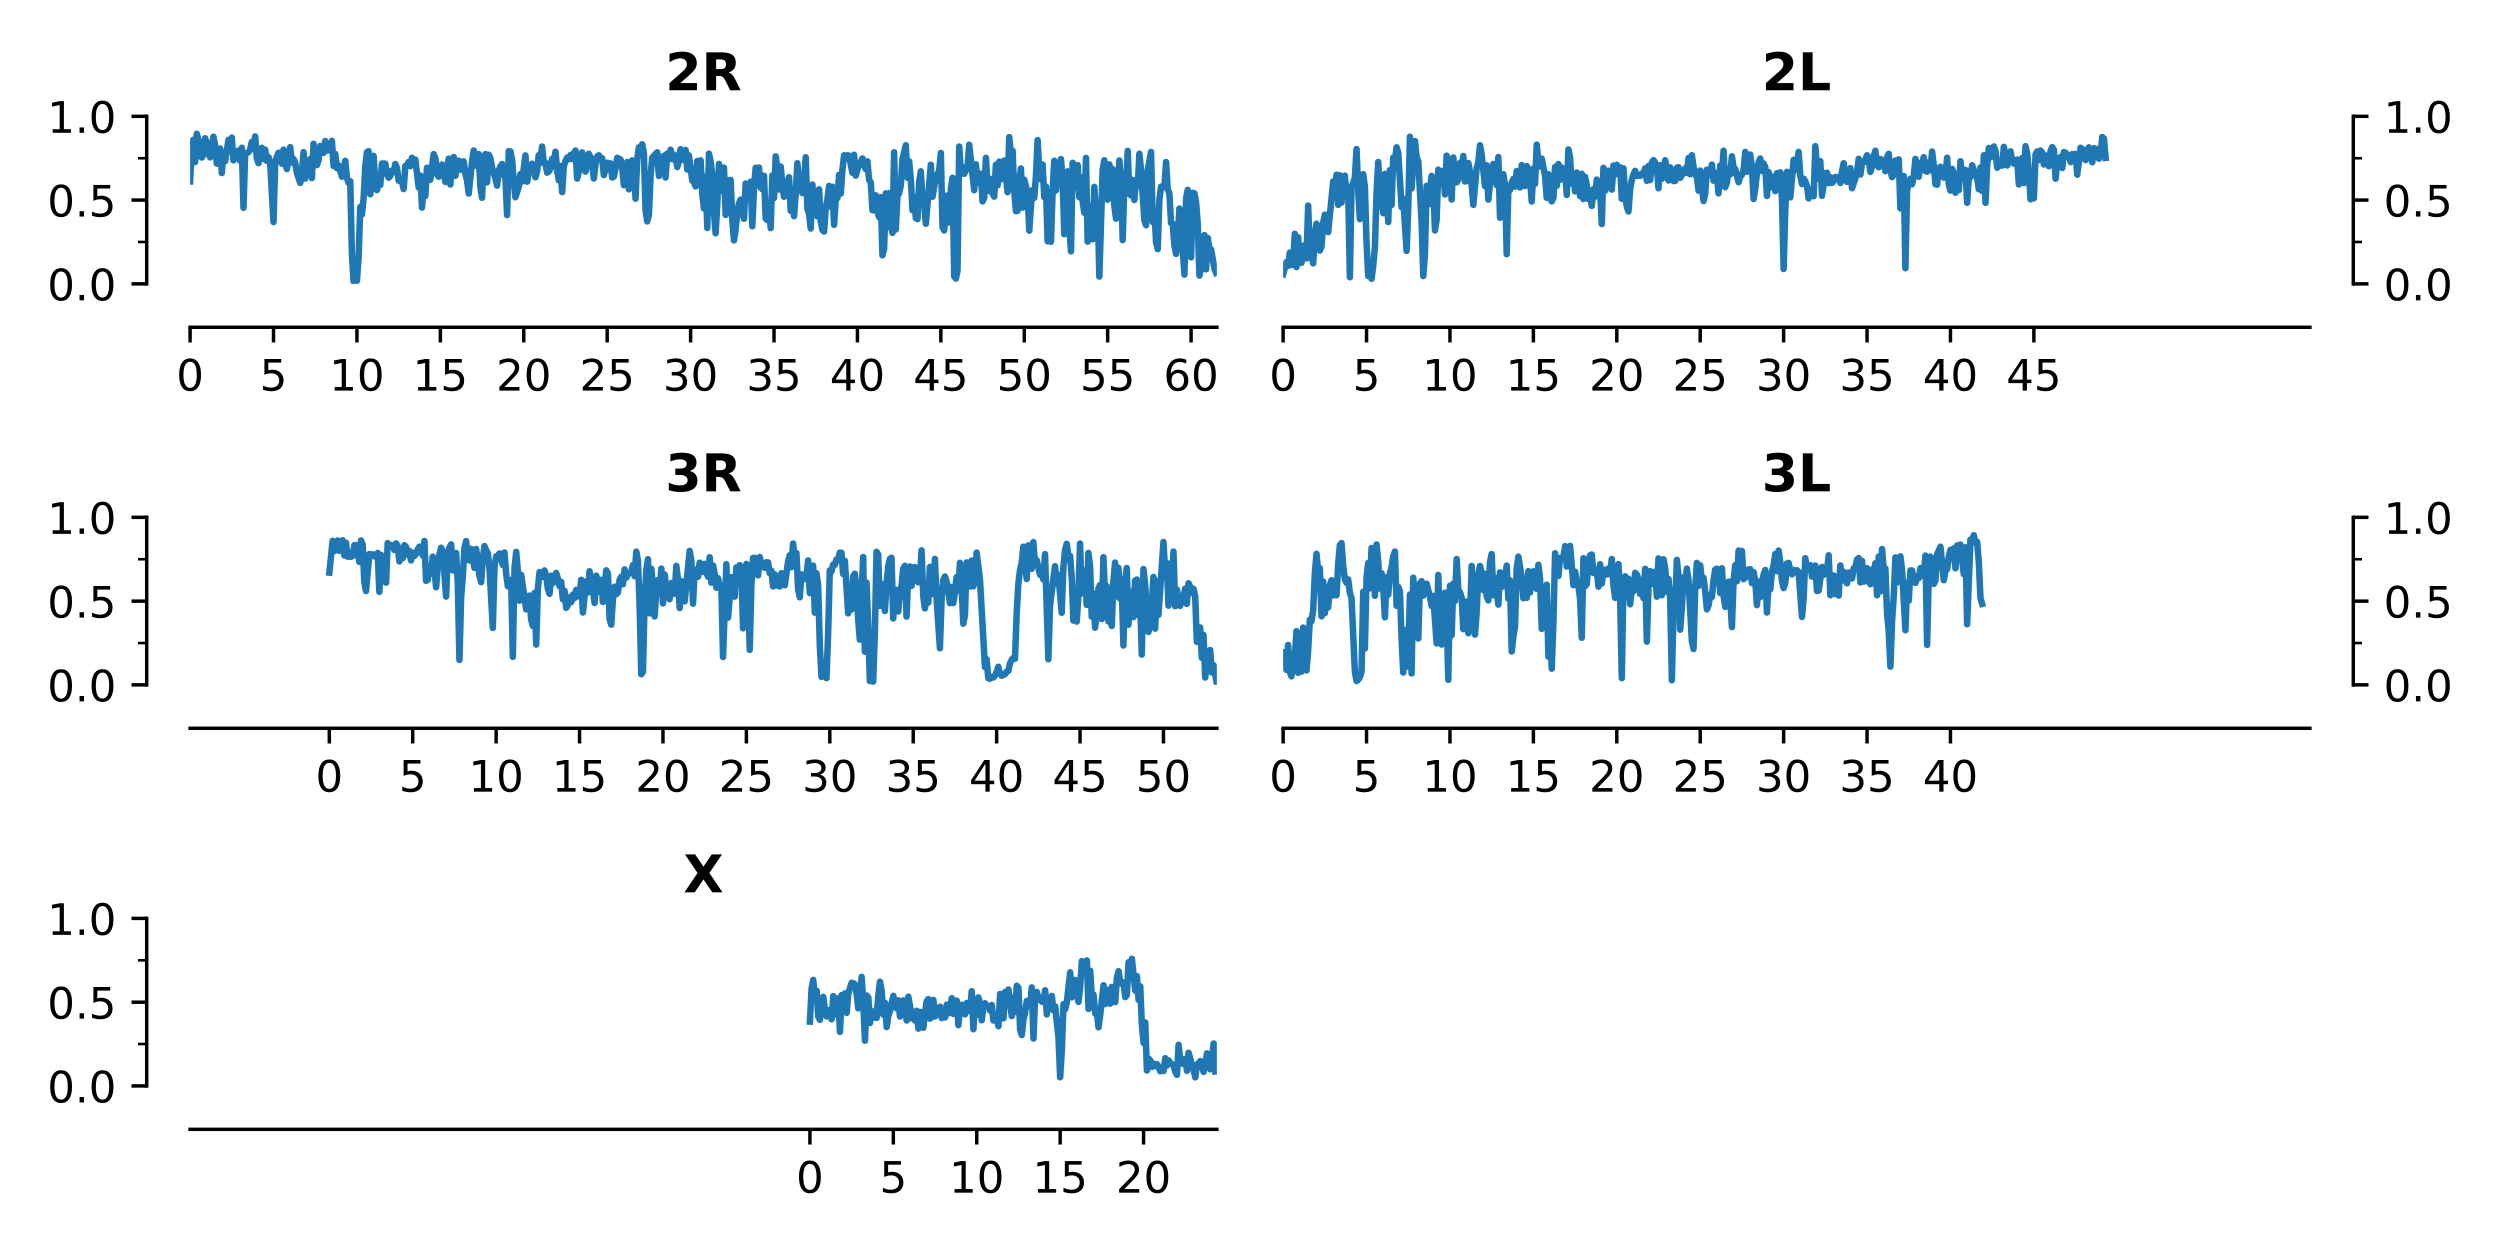 <?xml version="1.0" encoding="utf-8" standalone="no"?>
<!DOCTYPE svg PUBLIC "-//W3C//DTD SVG 1.1//EN"
  "http://www.w3.org/Graphics/SVG/1.1/DTD/svg11.dtd">
<!-- Created with matplotlib (https://matplotlib.org/) -->
<svg height="288pt" version="1.1" viewBox="0 0 576 288" width="576pt" xmlns="http://www.w3.org/2000/svg" xmlns:xlink="http://www.w3.org/1999/xlink">
 <defs>
  <style type="text/css">
*{stroke-linecap:butt;stroke-linejoin:round;}
  </style>
 </defs>
 <g id="figure_1">
  <g id="patch_1">
   <path d="M 0 288 
L 576 288 
L 576 0 
L 0 0 
z
" style="fill:#ffffff;"/>
  </g>
  <g id="axes_1">
   <g id="patch_2">
    <path d="M 43.8 65.4 
L 280.366 65.4 
L 280.366 26.8 
L 43.8 26.8 
z
" style="fill:#ffffff;"/>
   </g>
   <g id="matplotlib.axis_1">
    <g id="xtick_1">
     <g id="line2d_1">
      <defs>
       <path d="M 0 0 
L 0 3.5 
" id="maac226ac1a" style="stroke:#000000;stroke-width:0.8;"/>
      </defs>
      <g>
       <use style="stroke:#000000;stroke-width:0.8;" x="43.8" xlink:href="#maac226ac1a" y="75.4"/>
      </g>
     </g>
     <g id="text_1">
      <!-- 0 -->
      <defs>
       <path d="M 31.781 66.406 
Q 24.172 66.406 20.328 58.906 
Q 16.5 51.422 16.5 36.375 
Q 16.5 21.391 20.328 13.891 
Q 24.172 6.391 31.781 6.391 
Q 39.453 6.391 43.281 13.891 
Q 47.125 21.391 47.125 36.375 
Q 47.125 51.422 43.281 58.906 
Q 39.453 66.406 31.781 66.406 
z
M 31.781 74.219 
Q 44.047 74.219 50.516 64.516 
Q 56.984 54.828 56.984 36.375 
Q 56.984 17.969 50.516 8.266 
Q 44.047 -1.422 31.781 -1.422 
Q 19.531 -1.422 13.062 8.266 
Q 6.594 17.969 6.594 36.375 
Q 6.594 54.828 13.062 64.516 
Q 19.531 74.219 31.781 74.219 
z
" id="DejaVuSans-48"/>
      </defs>
      <g transform="translate(40.619 89.998)scale(0.1 -0.1)">
       <use xlink:href="#DejaVuSans-48"/>
      </g>
     </g>
    </g>
    <g id="xtick_2">
     <g id="line2d_2">
      <g>
       <use style="stroke:#000000;stroke-width:0.8;" x="63.019" xlink:href="#maac226ac1a" y="75.4"/>
      </g>
     </g>
     <g id="text_2">
      <!-- 5 -->
      <defs>
       <path d="M 10.797 72.906 
L 49.516 72.906 
L 49.516 64.594 
L 19.828 64.594 
L 19.828 46.734 
Q 21.969 47.469 24.109 47.828 
Q 26.266 48.188 28.422 48.188 
Q 40.625 48.188 47.75 41.5 
Q 54.891 34.812 54.891 23.391 
Q 54.891 11.625 47.562 5.094 
Q 40.234 -1.422 26.906 -1.422 
Q 22.312 -1.422 17.547 -0.641 
Q 12.797 0.141 7.719 1.703 
L 7.719 11.625 
Q 12.109 9.234 16.797 8.062 
Q 21.484 6.891 26.703 6.891 
Q 35.156 6.891 40.078 11.328 
Q 45.016 15.766 45.016 23.391 
Q 45.016 31 40.078 35.438 
Q 35.156 39.891 26.703 39.891 
Q 22.75 39.891 18.812 39.016 
Q 14.891 38.141 10.797 36.281 
z
" id="DejaVuSans-53"/>
      </defs>
      <g transform="translate(59.838 89.998)scale(0.1 -0.1)">
       <use xlink:href="#DejaVuSans-53"/>
      </g>
     </g>
    </g>
    <g id="xtick_3">
     <g id="line2d_3">
      <g>
       <use style="stroke:#000000;stroke-width:0.8;" x="82.238" xlink:href="#maac226ac1a" y="75.4"/>
      </g>
     </g>
     <g id="text_3">
      <!-- 10 -->
      <defs>
       <path d="M 12.406 8.297 
L 28.516 8.297 
L 28.516 63.922 
L 10.984 60.406 
L 10.984 69.391 
L 28.422 72.906 
L 38.281 72.906 
L 38.281 8.297 
L 54.391 8.297 
L 54.391 0 
L 12.406 0 
z
" id="DejaVuSans-49"/>
      </defs>
      <g transform="translate(75.875 89.998)scale(0.1 -0.1)">
       <use xlink:href="#DejaVuSans-49"/>
       <use x="63.623" xlink:href="#DejaVuSans-48"/>
      </g>
     </g>
    </g>
    <g id="xtick_4">
     <g id="line2d_4">
      <g>
       <use style="stroke:#000000;stroke-width:0.8;" x="101.457" xlink:href="#maac226ac1a" y="75.4"/>
      </g>
     </g>
     <g id="text_4">
      <!-- 15 -->
      <g transform="translate(95.094 89.998)scale(0.1 -0.1)">
       <use xlink:href="#DejaVuSans-49"/>
       <use x="63.623" xlink:href="#DejaVuSans-53"/>
      </g>
     </g>
    </g>
    <g id="xtick_5">
     <g id="line2d_5">
      <g>
       <use style="stroke:#000000;stroke-width:0.8;" x="120.676" xlink:href="#maac226ac1a" y="75.4"/>
      </g>
     </g>
     <g id="text_5">
      <!-- 20 -->
      <defs>
       <path d="M 19.188 8.297 
L 53.609 8.297 
L 53.609 0 
L 7.328 0 
L 7.328 8.297 
Q 12.938 14.109 22.625 23.891 
Q 32.328 33.688 34.812 36.531 
Q 39.547 41.844 41.422 45.531 
Q 43.312 49.219 43.312 52.781 
Q 43.312 58.594 39.234 62.25 
Q 35.156 65.922 28.609 65.922 
Q 23.969 65.922 18.812 64.312 
Q 13.672 62.703 7.812 59.422 
L 7.812 69.391 
Q 13.766 71.781 18.938 73 
Q 24.125 74.219 28.422 74.219 
Q 39.75 74.219 46.484 68.547 
Q 53.219 62.891 53.219 53.422 
Q 53.219 48.922 51.531 44.891 
Q 49.859 40.875 45.406 35.406 
Q 44.188 33.984 37.641 27.219 
Q 31.109 20.453 19.188 8.297 
z
" id="DejaVuSans-50"/>
      </defs>
      <g transform="translate(114.313 89.998)scale(0.1 -0.1)">
       <use xlink:href="#DejaVuSans-50"/>
       <use x="63.623" xlink:href="#DejaVuSans-48"/>
      </g>
     </g>
    </g>
    <g id="xtick_6">
     <g id="line2d_6">
      <g>
       <use style="stroke:#000000;stroke-width:0.8;" x="139.894" xlink:href="#maac226ac1a" y="75.4"/>
      </g>
     </g>
     <g id="text_6">
      <!-- 25 -->
      <g transform="translate(133.532 89.998)scale(0.1 -0.1)">
       <use xlink:href="#DejaVuSans-50"/>
       <use x="63.623" xlink:href="#DejaVuSans-53"/>
      </g>
     </g>
    </g>
    <g id="xtick_7">
     <g id="line2d_7">
      <g>
       <use style="stroke:#000000;stroke-width:0.8;" x="159.113" xlink:href="#maac226ac1a" y="75.4"/>
      </g>
     </g>
     <g id="text_7">
      <!-- 30 -->
      <defs>
       <path d="M 40.578 39.312 
Q 47.656 37.797 51.625 33 
Q 55.609 28.219 55.609 21.188 
Q 55.609 10.406 48.188 4.484 
Q 40.766 -1.422 27.094 -1.422 
Q 22.516 -1.422 17.656 -0.516 
Q 12.797 0.391 7.625 2.203 
L 7.625 11.719 
Q 11.719 9.328 16.594 8.109 
Q 21.484 6.891 26.812 6.891 
Q 36.078 6.891 40.938 10.547 
Q 45.797 14.203 45.797 21.188 
Q 45.797 27.641 41.281 31.266 
Q 36.766 34.906 28.719 34.906 
L 20.219 34.906 
L 20.219 43.016 
L 29.109 43.016 
Q 36.375 43.016 40.234 45.922 
Q 44.094 48.828 44.094 54.297 
Q 44.094 59.906 40.109 62.906 
Q 36.141 65.922 28.719 65.922 
Q 24.656 65.922 20.016 65.031 
Q 15.375 64.156 9.812 62.312 
L 9.812 71.094 
Q 15.438 72.656 20.344 73.438 
Q 25.25 74.219 29.594 74.219 
Q 40.828 74.219 47.359 69.109 
Q 53.906 64.016 53.906 55.328 
Q 53.906 49.266 50.438 45.094 
Q 46.969 40.922 40.578 39.312 
z
" id="DejaVuSans-51"/>
      </defs>
      <g transform="translate(152.751 89.998)scale(0.1 -0.1)">
       <use xlink:href="#DejaVuSans-51"/>
       <use x="63.623" xlink:href="#DejaVuSans-48"/>
      </g>
     </g>
    </g>
    <g id="xtick_8">
     <g id="line2d_8">
      <g>
       <use style="stroke:#000000;stroke-width:0.8;" x="178.332" xlink:href="#maac226ac1a" y="75.4"/>
      </g>
     </g>
     <g id="text_8">
      <!-- 35 -->
      <g transform="translate(171.97 89.998)scale(0.1 -0.1)">
       <use xlink:href="#DejaVuSans-51"/>
       <use x="63.623" xlink:href="#DejaVuSans-53"/>
      </g>
     </g>
    </g>
    <g id="xtick_9">
     <g id="line2d_9">
      <g>
       <use style="stroke:#000000;stroke-width:0.8;" x="197.551" xlink:href="#maac226ac1a" y="75.4"/>
      </g>
     </g>
     <g id="text_9">
      <!-- 40 -->
      <defs>
       <path d="M 37.797 64.312 
L 12.891 25.391 
L 37.797 25.391 
z
M 35.203 72.906 
L 47.609 72.906 
L 47.609 25.391 
L 58.016 25.391 
L 58.016 17.188 
L 47.609 17.188 
L 47.609 0 
L 37.797 0 
L 37.797 17.188 
L 4.891 17.188 
L 4.891 26.703 
z
" id="DejaVuSans-52"/>
      </defs>
      <g transform="translate(191.189 89.998)scale(0.1 -0.1)">
       <use xlink:href="#DejaVuSans-52"/>
       <use x="63.623" xlink:href="#DejaVuSans-48"/>
      </g>
     </g>
    </g>
    <g id="xtick_10">
     <g id="line2d_10">
      <g>
       <use style="stroke:#000000;stroke-width:0.8;" x="216.77" xlink:href="#maac226ac1a" y="75.4"/>
      </g>
     </g>
     <g id="text_10">
      <!-- 45 -->
      <g transform="translate(210.408 89.998)scale(0.1 -0.1)">
       <use xlink:href="#DejaVuSans-52"/>
       <use x="63.623" xlink:href="#DejaVuSans-53"/>
      </g>
     </g>
    </g>
    <g id="xtick_11">
     <g id="line2d_11">
      <g>
       <use style="stroke:#000000;stroke-width:0.8;" x="235.989" xlink:href="#maac226ac1a" y="75.4"/>
      </g>
     </g>
     <g id="text_11">
      <!-- 50 -->
      <g transform="translate(229.626 89.998)scale(0.1 -0.1)">
       <use xlink:href="#DejaVuSans-53"/>
       <use x="63.623" xlink:href="#DejaVuSans-48"/>
      </g>
     </g>
    </g>
    <g id="xtick_12">
     <g id="line2d_12">
      <g>
       <use style="stroke:#000000;stroke-width:0.8;" x="255.208" xlink:href="#maac226ac1a" y="75.4"/>
      </g>
     </g>
     <g id="text_12">
      <!-- 55 -->
      <g transform="translate(248.845 89.998)scale(0.1 -0.1)">
       <use xlink:href="#DejaVuSans-53"/>
       <use x="63.623" xlink:href="#DejaVuSans-53"/>
      </g>
     </g>
    </g>
    <g id="xtick_13">
     <g id="line2d_13">
      <g>
       <use style="stroke:#000000;stroke-width:0.8;" x="274.427" xlink:href="#maac226ac1a" y="75.4"/>
      </g>
     </g>
     <g id="text_13">
      <!-- 60 -->
      <defs>
       <path d="M 33.016 40.375 
Q 26.375 40.375 22.484 35.828 
Q 18.609 31.297 18.609 23.391 
Q 18.609 15.531 22.484 10.953 
Q 26.375 6.391 33.016 6.391 
Q 39.656 6.391 43.531 10.953 
Q 47.406 15.531 47.406 23.391 
Q 47.406 31.297 43.531 35.828 
Q 39.656 40.375 33.016 40.375 
z
M 52.594 71.297 
L 52.594 62.312 
Q 48.875 64.062 45.094 64.984 
Q 41.312 65.922 37.594 65.922 
Q 27.828 65.922 22.672 59.328 
Q 17.531 52.734 16.797 39.406 
Q 19.672 43.656 24.016 45.922 
Q 28.375 48.188 33.594 48.188 
Q 44.578 48.188 50.953 41.516 
Q 57.328 34.859 57.328 23.391 
Q 57.328 12.156 50.688 5.359 
Q 44.047 -1.422 33.016 -1.422 
Q 20.359 -1.422 13.672 8.266 
Q 6.984 17.969 6.984 36.375 
Q 6.984 53.656 15.188 63.938 
Q 23.391 74.219 37.203 74.219 
Q 40.922 74.219 44.703 73.484 
Q 48.484 72.75 52.594 71.297 
z
" id="DejaVuSans-54"/>
      </defs>
      <g transform="translate(268.064 89.998)scale(0.1 -0.1)">
       <use xlink:href="#DejaVuSans-54"/>
       <use x="63.623" xlink:href="#DejaVuSans-48"/>
      </g>
     </g>
    </g>
   </g>
   <g id="matplotlib.axis_2">
    <g id="ytick_1">
     <g id="line2d_14">
      <defs>
       <path d="M 0 0 
L -3.5 0 
" id="ma277b2ab6d" style="stroke:#000000;stroke-width:0.8;"/>
      </defs>
      <g>
       <use style="stroke:#000000;stroke-width:0.8;" x="33.8" xlink:href="#ma277b2ab6d" y="65.4"/>
      </g>
     </g>
     <g id="text_14">
      <!-- 0.0 -->
      <defs>
       <path d="M 10.688 12.406 
L 21 12.406 
L 21 0 
L 10.688 0 
z
" id="DejaVuSans-46"/>
      </defs>
      <g transform="translate(10.897 69.199)scale(0.1 -0.1)">
       <use xlink:href="#DejaVuSans-48"/>
       <use x="63.623" xlink:href="#DejaVuSans-46"/>
       <use x="95.41" xlink:href="#DejaVuSans-48"/>
      </g>
     </g>
    </g>
    <g id="ytick_2">
     <g id="line2d_15">
      <g>
       <use style="stroke:#000000;stroke-width:0.8;" x="33.8" xlink:href="#ma277b2ab6d" y="46.1"/>
      </g>
     </g>
     <g id="text_15">
      <!-- 0.5 -->
      <g transform="translate(10.897 49.899)scale(0.1 -0.1)">
       <use xlink:href="#DejaVuSans-48"/>
       <use x="63.623" xlink:href="#DejaVuSans-46"/>
       <use x="95.41" xlink:href="#DejaVuSans-53"/>
      </g>
     </g>
    </g>
    <g id="ytick_3">
     <g id="line2d_16">
      <g>
       <use style="stroke:#000000;stroke-width:0.8;" x="33.8" xlink:href="#ma277b2ab6d" y="26.8"/>
      </g>
     </g>
     <g id="text_16">
      <!-- 1.0 -->
      <g transform="translate(10.897 30.599)scale(0.1 -0.1)">
       <use xlink:href="#DejaVuSans-49"/>
       <use x="63.623" xlink:href="#DejaVuSans-46"/>
       <use x="95.41" xlink:href="#DejaVuSans-48"/>
      </g>
     </g>
    </g>
    <g id="ytick_4">
     <g id="line2d_17">
      <defs>
       <path d="M 0 0 
L -2 0 
" id="m3983e45d79" style="stroke:#000000;stroke-width:0.6;"/>
      </defs>
      <g>
       <use style="stroke:#000000;stroke-width:0.6;" x="33.8" xlink:href="#m3983e45d79" y="55.75"/>
      </g>
     </g>
    </g>
    <g id="ytick_5">
     <g id="line2d_18">
      <g>
       <use style="stroke:#000000;stroke-width:0.6;" x="33.8" xlink:href="#m3983e45d79" y="36.45"/>
      </g>
     </g>
    </g>
   </g>
   <g id="line2d_19">
    <path clip-path="url(#pecf54bee13)" d="M 43.8 41.798 
L 44.184 34.329 
L 44.569 32.194 
L 44.953 37.342 
L 45.338 30.819 
L 45.722 32.307 
L 46.106 35.575 
L 46.491 36.294 
L 46.875 35.641 
L 47.259 31.858 
L 47.644 32.915 
L 48.028 35.27 
L 48.413 36.259 
L 49.181 31.516 
L 49.566 33.441 
L 49.95 37.695 
L 50.719 34.217 
L 51.103 39.862 
L 51.488 35.175 
L 51.872 37.134 
L 52.641 32.229 
L 53.025 32.718 
L 53.409 31.716 
L 53.794 36.951 
L 54.178 35.023 
L 54.563 35.996 
L 54.947 34.67 
L 55.331 37.053 
L 55.716 34.038 
L 56.1 47.891 
L 56.484 35.353 
L 56.869 35.273 
L 57.253 35.046 
L 57.638 34.408 
L 58.022 32.685 
L 58.406 34.381 
L 58.791 31.433 
L 59.175 36.552 
L 59.56 37.592 
L 59.944 34.693 
L 60.328 34.059 
L 60.713 36.646 
L 61.097 34.47 
L 61.481 37.067 
L 61.866 36.202 
L 62.25 37.776 
L 63.019 51.156 
L 63.403 37.125 
L 64.172 35.19 
L 64.556 36.955 
L 64.941 37.696 
L 65.325 34.483 
L 65.71 37.863 
L 66.094 38.964 
L 66.863 33.908 
L 67.247 37.467 
L 67.631 36.649 
L 68.016 37.448 
L 68.4 39.843 
L 69.169 42.152 
L 69.553 40.002 
L 69.938 35.062 
L 70.322 41.144 
L 70.706 37.394 
L 71.091 39.711 
L 71.475 36.632 
L 71.86 41.033 
L 72.244 33.123 
L 72.628 37.846 
L 73.013 38.03 
L 73.397 36.914 
L 73.781 33.629 
L 74.166 35.061 
L 74.55 35.217 
L 74.935 32.501 
L 75.319 34.695 
L 75.703 34.447 
L 76.088 34.672 
L 76.472 32.454 
L 76.857 38.252 
L 77.241 35.465 
L 77.625 38.766 
L 78.01 38.111 
L 78.778 40.708 
L 79.163 39.181 
L 79.547 37.062 
L 79.932 40.974 
L 80.316 42.137 
L 80.7 41.759 
L 81.085 58.69 
L 81.469 64.863 
L 81.853 63.872 
L 82.238 64.701 
L 82.622 59.275 
L 83.007 47.685 
L 83.391 49.396 
L 83.775 45.744 
L 84.16 38.349 
L 84.544 35.075 
L 84.928 34.832 
L 85.313 44.75 
L 86.082 35.911 
L 86.466 42.008 
L 86.85 43.796 
L 87.235 42.122 
L 87.619 42.617 
L 88.003 37.666 
L 88.772 37.703 
L 89.157 40.165 
L 89.541 40.95 
L 89.925 40.537 
L 90.31 39.326 
L 90.694 39.652 
L 91.078 37.789 
L 91.463 38.688 
L 91.847 41.631 
L 92.616 41.82 
L 93 43.552 
L 93.385 38.255 
L 93.769 38.054 
L 94.154 37.343 
L 94.538 38.272 
L 94.922 36.369 
L 95.307 37.087 
L 95.691 36.778 
L 96.46 43.156 
L 96.844 40.444 
L 97.229 47.826 
L 97.613 43.278 
L 97.997 45.178 
L 98.382 38.631 
L 98.766 41.239 
L 99.15 41.409 
L 99.919 35.501 
L 100.304 36.496 
L 100.688 40.141 
L 101.072 40.707 
L 101.457 38.819 
L 101.841 37.898 
L 102.225 39.628 
L 102.61 41.92 
L 103.379 36.564 
L 103.763 42.507 
L 104.147 37.393 
L 104.532 36.167 
L 104.916 40.501 
L 105.3 38.05 
L 105.685 37.014 
L 106.069 39.117 
L 106.454 37.391 
L 106.838 37.183 
L 107.222 40.056 
L 107.607 41.582 
L 107.991 44.588 
L 108.76 37.215 
L 109.144 34.675 
L 109.529 38.086 
L 109.913 38.268 
L 110.297 35.499 
L 110.682 43.069 
L 111.066 45.572 
L 111.451 37.103 
L 111.835 35.514 
L 112.219 42.002 
L 112.604 35.659 
L 112.988 36.43 
L 113.372 38.637 
L 114.141 41.092 
L 114.526 42.768 
L 114.91 39.291 
L 115.294 38.353 
L 115.679 37.801 
L 116.063 40.357 
L 116.447 40.976 
L 116.832 49.557 
L 117.216 34.827 
L 117.601 34.886 
L 117.985 36.756 
L 118.369 41.918 
L 118.754 45.444 
L 119.522 43.015 
L 119.907 40.108 
L 120.291 41.827 
L 121.06 35.81 
L 121.444 41.854 
L 121.829 39.731 
L 122.213 39.592 
L 122.597 37.706 
L 122.982 38.634 
L 123.366 40.855 
L 123.751 39.45 
L 124.135 35.752 
L 124.519 36.62 
L 124.904 33.772 
L 125.288 37.659 
L 125.673 37.468 
L 126.057 39.783 
L 126.441 39.534 
L 126.826 38.841 
L 127.21 36.601 
L 127.594 37.225 
L 127.979 34.951 
L 128.363 39.263 
L 128.748 41.542 
L 129.132 38.261 
L 129.516 44.266 
L 129.901 38.329 
L 130.285 37.117 
L 130.669 36.308 
L 131.054 36.67 
L 131.438 35.734 
L 131.823 36.66 
L 132.207 35.279 
L 132.591 34.694 
L 132.976 41.144 
L 133.36 39.569 
L 133.744 35.859 
L 134.129 35.119 
L 134.898 39.54 
L 135.666 35.421 
L 136.051 36.206 
L 136.435 37.915 
L 136.819 41.131 
L 137.204 37.757 
L 137.588 36.043 
L 137.973 35.777 
L 138.357 36.565 
L 138.741 36.453 
L 139.126 40.358 
L 139.894 37.492 
L 140.279 38.883 
L 140.663 37.638 
L 141.048 40.904 
L 141.432 40.705 
L 141.816 38.864 
L 142.201 36.354 
L 142.97 36.747 
L 143.354 38.522 
L 143.738 42.676 
L 144.123 41.49 
L 144.507 37.331 
L 144.891 43.626 
L 145.66 36.946 
L 146.045 37.992 
L 146.429 45.778 
L 146.813 36.665 
L 147.198 33.951 
L 147.582 34.692 
L 147.966 33.235 
L 148.351 35.26 
L 148.735 48.492 
L 149.12 51.011 
L 149.504 49.56 
L 149.888 40.547 
L 150.273 36.359 
L 151.041 35.462 
L 151.426 35.096 
L 151.81 40.554 
L 152.195 37.133 
L 152.579 36.354 
L 152.963 35.881 
L 153.348 40.901 
L 153.732 35.397 
L 154.116 36.097 
L 154.501 34.493 
L 154.885 36.688 
L 155.27 35.604 
L 155.654 36.231 
L 156.038 38.483 
L 156.423 37.223 
L 156.807 34.378 
L 157.576 36.844 
L 157.96 34.561 
L 158.345 39.057 
L 158.729 35.817 
L 159.498 41.625 
L 159.882 41.906 
L 160.267 42.961 
L 160.651 37.094 
L 161.035 42.279 
L 161.42 36.955 
L 161.804 44.681 
L 162.188 48.033 
L 162.573 40.682 
L 162.957 52.546 
L 163.342 35.407 
L 163.726 37.196 
L 164.11 40.414 
L 164.495 48.875 
L 164.879 53.74 
L 165.263 46.971 
L 165.648 37.768 
L 166.032 43.85 
L 166.417 43.958 
L 166.801 38.62 
L 167.185 49.517 
L 167.57 41.479 
L 167.954 45.883 
L 168.338 41.454 
L 168.723 50.683 
L 169.107 55.391 
L 169.492 52.838 
L 169.876 48.682 
L 170.26 46.864 
L 170.645 45.984 
L 171.029 49.004 
L 171.413 50.41 
L 171.798 42.277 
L 172.567 44.946 
L 172.951 41.866 
L 173.335 52.13 
L 173.72 43.452 
L 174.104 38.646 
L 174.488 41.614 
L 174.873 38.61 
L 175.257 43.236 
L 175.642 43.584 
L 176.026 40.483 
L 176.41 50.347 
L 176.795 50.713 
L 177.179 46.622 
L 177.564 52.562 
L 177.948 40.433 
L 178.332 45.624 
L 178.717 36.02 
L 179.101 38.757 
L 179.485 43.667 
L 179.87 38.378 
L 180.254 42.457 
L 180.639 45.339 
L 181.023 41.925 
L 181.407 42.298 
L 181.792 40.829 
L 182.176 48.573 
L 182.56 46.279 
L 182.945 49.802 
L 183.329 44.667 
L 183.714 37.595 
L 184.098 42.814 
L 184.482 40.419 
L 184.867 44.498 
L 185.251 41.411 
L 185.635 36.229 
L 186.02 48.167 
L 186.404 49.205 
L 186.789 52.658 
L 187.173 42.519 
L 187.557 48.944 
L 187.942 47.126 
L 188.326 49.867 
L 188.71 43.622 
L 189.095 50.876 
L 189.479 52.994 
L 189.864 53.334 
L 190.248 47.94 
L 190.632 45.989 
L 191.017 42.833 
L 191.401 47.636 
L 191.786 43.032 
L 192.17 51.795 
L 192.554 45.956 
L 192.939 45.62 
L 193.323 40.279 
L 193.707 44.603 
L 194.092 39.182 
L 194.476 35.777 
L 194.861 36.56 
L 195.245 35.781 
L 195.629 35.863 
L 196.398 39.821 
L 196.782 35.663 
L 197.167 40.451 
L 197.936 37.684 
L 198.32 37.31 
L 198.704 36.495 
L 199.089 38.082 
L 199.473 38.98 
L 199.857 37.175 
L 200.242 41.473 
L 200.626 42.001 
L 201.011 48.424 
L 201.395 48.467 
L 201.779 45.003 
L 202.164 48.794 
L 202.548 50.041 
L 202.932 45.416 
L 203.317 58.823 
L 203.701 57.376 
L 204.086 44.544 
L 204.47 52.3 
L 204.854 44.508 
L 205.239 51.922 
L 205.623 53.642 
L 206.007 35.084 
L 206.392 52.873 
L 206.776 45.044 
L 207.161 44.54 
L 207.545 42.712 
L 207.929 36.618 
L 208.698 33.469 
L 209.083 40.955 
L 209.467 37.175 
L 209.851 41.292 
L 210.236 48.435 
L 210.62 45.357 
L 211.004 50.248 
L 211.389 50.481 
L 211.773 41.915 
L 212.158 39.465 
L 212.542 46.3 
L 212.926 46.662 
L 213.311 51.553 
L 214.464 37.944 
L 214.848 45.328 
L 215.617 40.785 
L 216.001 40.183 
L 216.386 39.296 
L 216.77 35.256 
L 217.154 52.388 
L 217.539 53.088 
L 217.923 47.885 
L 218.308 45.008 
L 218.692 51.3 
L 219.076 43.501 
L 219.461 40.957 
L 219.845 63.612 
L 220.229 64.195 
L 220.614 62.374 
L 220.998 33.77 
L 221.383 39.448 
L 221.767 38.529 
L 222.151 40.056 
L 222.92 38.516 
L 223.304 33.347 
L 224.458 43.818 
L 224.842 37.873 
L 225.226 42.128 
L 225.611 41.287 
L 225.995 40.026 
L 226.38 46.4 
L 226.764 45.574 
L 227.148 36.371 
L 227.533 42.469 
L 227.917 43.996 
L 228.301 41.241 
L 228.686 44.568 
L 229.07 45.311 
L 229.455 37.96 
L 229.839 42.721 
L 230.223 37.239 
L 230.608 41.308 
L 230.992 38.434 
L 231.376 36.992 
L 232.145 44.277 
L 232.53 31.596 
L 232.914 35.805 
L 233.298 34.719 
L 233.683 44.068 
L 234.067 48.65 
L 234.451 48.58 
L 234.836 42.053 
L 235.22 38.823 
L 235.605 47.839 
L 235.989 41.39 
L 236.758 44.448 
L 237.142 53.142 
L 237.526 47.515 
L 237.911 43.8 
L 238.295 45.57 
L 238.68 40.555 
L 239.064 32.273 
L 239.448 38.967 
L 239.833 41.323 
L 240.217 37.899 
L 240.601 45.415 
L 240.986 42.991 
L 241.37 55.593 
L 241.755 44.286 
L 242.139 55.695 
L 242.523 43.967 
L 242.908 37.036 
L 243.292 43.872 
L 243.677 39.427 
L 244.061 38.734 
L 244.445 36.651 
L 244.83 41.409 
L 245.214 53.959 
L 245.598 39.824 
L 245.983 39.476 
L 246.367 52.184 
L 246.752 57.907 
L 247.136 37.511 
L 247.52 43.21 
L 247.905 38.602 
L 248.289 38.042 
L 248.673 45.44 
L 249.058 40.865 
L 249.442 46.488 
L 249.827 49.046 
L 250.211 36.388 
L 250.595 55.669 
L 250.98 49.017 
L 251.364 47.393 
L 251.748 55.132 
L 252.133 43.054 
L 252.517 49.594 
L 252.902 46.908 
L 253.286 63.72 
L 254.055 39.017 
L 254.439 36.93 
L 254.823 39.782 
L 255.208 46.007 
L 255.592 37.878 
L 255.977 40.223 
L 256.361 38.956 
L 256.745 47.422 
L 257.13 50.375 
L 257.514 48.186 
L 257.899 36.962 
L 258.283 41.475 
L 258.667 55.327 
L 259.052 42.257 
L 259.436 44.53 
L 259.82 34.769 
L 260.205 44.694 
L 260.589 45.028 
L 260.974 41.46 
L 261.358 46.068 
L 261.742 41.644 
L 262.127 42.893 
L 262.511 35.424 
L 262.895 39.169 
L 263.664 50.72 
L 264.049 51.885 
L 264.433 39.216 
L 265.202 35.011 
L 265.586 51.158 
L 265.97 48.309 
L 266.355 55.813 
L 266.739 57.409 
L 267.124 46.022 
L 267.508 43.001 
L 267.892 42.909 
L 268.277 43.159 
L 268.661 37.33 
L 269.045 43.58 
L 269.43 44.615 
L 269.814 51.397 
L 270.199 51.579 
L 270.583 56.497 
L 270.967 58.5 
L 271.352 54.587 
L 271.736 48.05 
L 272.12 54.889 
L 272.505 57.546 
L 272.889 63.274 
L 273.274 45.676 
L 273.658 43.74 
L 274.042 46.456 
L 274.427 59.287 
L 274.811 44.434 
L 275.196 44.549 
L 275.58 46.642 
L 275.964 51.665 
L 276.349 63.509 
L 276.733 61.608 
L 277.502 54.182 
L 277.886 62.041 
L 278.271 54.826 
L 278.655 57.512 
L 279.039 57.446 
L 279.808 61.949 
L 280.192 62.864 
L 280.192 62.864 
" style="fill:none;stroke:#1f77b4;stroke-linecap:square;stroke-width:1.5;"/>
   </g>
   <g id="patch_3">
    <path d="M 33.8 65.4 
L 33.8 26.8 
" style="fill:none;stroke:#000000;stroke-linecap:square;stroke-linejoin:miter;stroke-width:0.8;"/>
   </g>
   <g id="patch_4">
    <path d="M 43.8 75.4 
L 280.366 75.4 
" style="fill:none;stroke:#000000;stroke-linecap:square;stroke-linejoin:miter;stroke-width:0.8;"/>
   </g>
   <g id="text_17">
    <!-- 2R -->
    <defs>
     <path d="M 28.812 13.812 
L 60.891 13.812 
L 60.891 0 
L 7.906 0 
L 7.906 13.812 
L 34.516 37.312 
Q 38.094 40.531 39.797 43.609 
Q 41.5 46.688 41.5 50 
Q 41.5 55.125 38.062 58.25 
Q 34.625 61.375 28.906 61.375 
Q 24.516 61.375 19.281 59.5 
Q 14.062 57.625 8.109 53.906 
L 8.109 69.922 
Q 14.453 72.016 20.656 73.109 
Q 26.859 74.219 32.812 74.219 
Q 45.906 74.219 53.156 68.453 
Q 60.406 62.703 60.406 52.391 
Q 60.406 46.438 57.328 41.281 
Q 54.25 36.141 44.391 27.484 
z
" id="DejaVuSans-Bold-50"/>
     <path d="M 35.891 40.578 
Q 41.797 40.578 44.359 42.766 
Q 46.922 44.969 46.922 50 
Q 46.922 54.984 44.359 57.125 
Q 41.797 59.281 35.891 59.281 
L 27.984 59.281 
L 27.984 40.578 
z
M 27.984 27.594 
L 27.984 0 
L 9.188 0 
L 9.188 72.906 
L 37.891 72.906 
Q 52.297 72.906 59 68.062 
Q 65.719 63.234 65.719 52.781 
Q 65.719 45.562 62.219 40.922 
Q 58.734 36.281 51.703 34.078 
Q 55.562 33.203 58.609 30.094 
Q 61.672 27 64.797 20.703 
L 75 0 
L 54.984 0 
L 46.094 18.109 
Q 43.406 23.578 40.641 25.578 
Q 37.891 27.594 33.297 27.594 
z
" id="DejaVuSans-Bold-82"/>
    </defs>
    <g transform="translate(153.288 20.8)scale(0.12 -0.12)">
     <use xlink:href="#DejaVuSans-Bold-50"/>
     <use x="69.58" xlink:href="#DejaVuSans-Bold-82"/>
    </g>
   </g>
  </g>
  <g id="axes_2">
   <g id="patch_5">
    <path d="M 295.634 65.4 
L 532.2 65.4 
L 532.2 26.8 
L 295.634 26.8 
z
" style="fill:#ffffff;"/>
   </g>
   <g id="matplotlib.axis_3">
    <g id="xtick_14">
     <g id="line2d_20">
      <g>
       <use style="stroke:#000000;stroke-width:0.8;" x="295.634" xlink:href="#maac226ac1a" y="75.4"/>
      </g>
     </g>
     <g id="text_18">
      <!-- 0 -->
      <g transform="translate(292.453 89.998)scale(0.1 -0.1)">
       <use xlink:href="#DejaVuSans-48"/>
      </g>
     </g>
    </g>
    <g id="xtick_15">
     <g id="line2d_21">
      <g>
       <use style="stroke:#000000;stroke-width:0.8;" x="314.853" xlink:href="#maac226ac1a" y="75.4"/>
      </g>
     </g>
     <g id="text_19">
      <!-- 5 -->
      <g transform="translate(311.672 89.998)scale(0.1 -0.1)">
       <use xlink:href="#DejaVuSans-53"/>
      </g>
     </g>
    </g>
    <g id="xtick_16">
     <g id="line2d_22">
      <g>
       <use style="stroke:#000000;stroke-width:0.8;" x="334.072" xlink:href="#maac226ac1a" y="75.4"/>
      </g>
     </g>
     <g id="text_20">
      <!-- 10 -->
      <g transform="translate(327.71 89.998)scale(0.1 -0.1)">
       <use xlink:href="#DejaVuSans-49"/>
       <use x="63.623" xlink:href="#DejaVuSans-48"/>
      </g>
     </g>
    </g>
    <g id="xtick_17">
     <g id="line2d_23">
      <g>
       <use style="stroke:#000000;stroke-width:0.8;" x="353.291" xlink:href="#maac226ac1a" y="75.4"/>
      </g>
     </g>
     <g id="text_21">
      <!-- 15 -->
      <g transform="translate(346.928 89.998)scale(0.1 -0.1)">
       <use xlink:href="#DejaVuSans-49"/>
       <use x="63.623" xlink:href="#DejaVuSans-53"/>
      </g>
     </g>
    </g>
    <g id="xtick_18">
     <g id="line2d_24">
      <g>
       <use style="stroke:#000000;stroke-width:0.8;" x="372.51" xlink:href="#maac226ac1a" y="75.4"/>
      </g>
     </g>
     <g id="text_22">
      <!-- 20 -->
      <g transform="translate(366.147 89.998)scale(0.1 -0.1)">
       <use xlink:href="#DejaVuSans-50"/>
       <use x="63.623" xlink:href="#DejaVuSans-48"/>
      </g>
     </g>
    </g>
    <g id="xtick_19">
     <g id="line2d_25">
      <g>
       <use style="stroke:#000000;stroke-width:0.8;" x="391.729" xlink:href="#maac226ac1a" y="75.4"/>
      </g>
     </g>
     <g id="text_23">
      <!-- 25 -->
      <g transform="translate(385.366 89.998)scale(0.1 -0.1)">
       <use xlink:href="#DejaVuSans-50"/>
       <use x="63.623" xlink:href="#DejaVuSans-53"/>
      </g>
     </g>
    </g>
    <g id="xtick_20">
     <g id="line2d_26">
      <g>
       <use style="stroke:#000000;stroke-width:0.8;" x="410.948" xlink:href="#maac226ac1a" y="75.4"/>
      </g>
     </g>
     <g id="text_24">
      <!-- 30 -->
      <g transform="translate(404.585 89.998)scale(0.1 -0.1)">
       <use xlink:href="#DejaVuSans-51"/>
       <use x="63.623" xlink:href="#DejaVuSans-48"/>
      </g>
     </g>
    </g>
    <g id="xtick_21">
     <g id="line2d_27">
      <g>
       <use style="stroke:#000000;stroke-width:0.8;" x="430.166" xlink:href="#maac226ac1a" y="75.4"/>
      </g>
     </g>
     <g id="text_25">
      <!-- 35 -->
      <g transform="translate(423.804 89.998)scale(0.1 -0.1)">
       <use xlink:href="#DejaVuSans-51"/>
       <use x="63.623" xlink:href="#DejaVuSans-53"/>
      </g>
     </g>
    </g>
    <g id="xtick_22">
     <g id="line2d_28">
      <g>
       <use style="stroke:#000000;stroke-width:0.8;" x="449.385" xlink:href="#maac226ac1a" y="75.4"/>
      </g>
     </g>
     <g id="text_26">
      <!-- 40 -->
      <g transform="translate(443.023 89.998)scale(0.1 -0.1)">
       <use xlink:href="#DejaVuSans-52"/>
       <use x="63.623" xlink:href="#DejaVuSans-48"/>
      </g>
     </g>
    </g>
    <g id="xtick_23">
     <g id="line2d_29">
      <g>
       <use style="stroke:#000000;stroke-width:0.8;" x="468.604" xlink:href="#maac226ac1a" y="75.4"/>
      </g>
     </g>
     <g id="text_27">
      <!-- 45 -->
      <g transform="translate(462.242 89.998)scale(0.1 -0.1)">
       <use xlink:href="#DejaVuSans-52"/>
       <use x="63.623" xlink:href="#DejaVuSans-53"/>
      </g>
     </g>
    </g>
   </g>
   <g id="matplotlib.axis_4">
    <g id="ytick_6">
     <g id="line2d_30">
      <defs>
       <path d="M 0 0 
L 3.5 0 
" id="me79cd18298" style="stroke:#000000;stroke-width:0.8;"/>
      </defs>
      <g>
       <use style="stroke:#000000;stroke-width:0.8;" x="542.2" xlink:href="#me79cd18298" y="65.4"/>
      </g>
     </g>
     <g id="text_28">
      <!-- 0.0 -->
      <g transform="translate(549.2 69.199)scale(0.1 -0.1)">
       <use xlink:href="#DejaVuSans-48"/>
       <use x="63.623" xlink:href="#DejaVuSans-46"/>
       <use x="95.41" xlink:href="#DejaVuSans-48"/>
      </g>
     </g>
    </g>
    <g id="ytick_7">
     <g id="line2d_31">
      <g>
       <use style="stroke:#000000;stroke-width:0.8;" x="542.2" xlink:href="#me79cd18298" y="46.1"/>
      </g>
     </g>
     <g id="text_29">
      <!-- 0.5 -->
      <g transform="translate(549.2 49.899)scale(0.1 -0.1)">
       <use xlink:href="#DejaVuSans-48"/>
       <use x="63.623" xlink:href="#DejaVuSans-46"/>
       <use x="95.41" xlink:href="#DejaVuSans-53"/>
      </g>
     </g>
    </g>
    <g id="ytick_8">
     <g id="line2d_32">
      <g>
       <use style="stroke:#000000;stroke-width:0.8;" x="542.2" xlink:href="#me79cd18298" y="26.8"/>
      </g>
     </g>
     <g id="text_30">
      <!-- 1.0 -->
      <g transform="translate(549.2 30.599)scale(0.1 -0.1)">
       <use xlink:href="#DejaVuSans-49"/>
       <use x="63.623" xlink:href="#DejaVuSans-46"/>
       <use x="95.41" xlink:href="#DejaVuSans-48"/>
      </g>
     </g>
    </g>
    <g id="ytick_9">
     <g id="line2d_33">
      <defs>
       <path d="M 0 0 
L 2 0 
" id="ma0c90c7f32" style="stroke:#000000;stroke-width:0.6;"/>
      </defs>
      <g>
       <use style="stroke:#000000;stroke-width:0.6;" x="542.2" xlink:href="#ma0c90c7f32" y="55.75"/>
      </g>
     </g>
    </g>
    <g id="ytick_10">
     <g id="line2d_34">
      <g>
       <use style="stroke:#000000;stroke-width:0.6;" x="542.2" xlink:href="#ma0c90c7f32" y="36.45"/>
      </g>
     </g>
    </g>
   </g>
   <g id="line2d_35">
    <path clip-path="url(#pd0369d48a3)" d="M 295.634 63.182 
L 296.403 60.392 
L 296.787 61.242 
L 297.172 58.185 
L 297.556 61.047 
L 297.94 60.518 
L 298.325 53.876 
L 298.709 61.545 
L 299.094 54.633 
L 299.478 60.164 
L 299.862 60.553 
L 300.247 57.065 
L 300.631 56.44 
L 301.016 59.537 
L 301.4 47.367 
L 301.784 57.844 
L 302.169 58.953 
L 302.553 60.687 
L 302.937 54.128 
L 303.322 51.545 
L 303.706 55.665 
L 304.091 57.729 
L 304.475 56.805 
L 304.859 51.324 
L 305.244 49.467 
L 305.628 51.12 
L 306.012 53.483 
L 307.166 41.8 
L 307.55 44.53 
L 307.934 40.252 
L 308.319 47.207 
L 308.703 40.397 
L 309.087 46.681 
L 309.472 41.297 
L 309.856 40.466 
L 310.241 45.046 
L 310.625 44.026 
L 311.009 63.873 
L 311.394 43.02 
L 311.778 42.138 
L 312.162 40.904 
L 312.547 34.361 
L 312.931 43.898 
L 313.316 50.49 
L 313.7 41.756 
L 314.084 40.132 
L 314.469 43.002 
L 314.853 56.029 
L 315.237 63.589 
L 315.622 62.612 
L 316.006 64.239 
L 316.391 61.284 
L 316.775 56.86 
L 317.159 44.485 
L 317.544 37.328 
L 317.928 45.311 
L 318.313 45.775 
L 318.697 49.122 
L 319.081 40.068 
L 319.466 43.515 
L 319.85 51.164 
L 320.234 39.199 
L 320.619 47.236 
L 321.003 36.317 
L 321.388 37.128 
L 321.772 33.939 
L 322.156 35.211 
L 322.925 47.717 
L 323.309 45.793 
L 324.078 57.811 
L 324.463 48.008 
L 324.847 31.506 
L 325.231 43.418 
L 325.616 36.794 
L 326 32.488 
L 326.384 36.186 
L 326.769 37.164 
L 327.538 51.142 
L 327.922 63.607 
L 328.306 58.641 
L 328.691 42.829 
L 329.075 47.13 
L 329.844 40.534 
L 330.228 42.118 
L 330.613 53.097 
L 330.997 50.596 
L 331.381 39.088 
L 331.766 42.467 
L 332.15 40.481 
L 332.534 39.353 
L 332.919 44.805 
L 333.303 35.873 
L 333.688 37.996 
L 334.072 37.254 
L 334.456 45.974 
L 334.841 36.276 
L 335.225 40.351 
L 335.61 42.01 
L 335.994 41.356 
L 336.378 37.554 
L 336.763 38.561 
L 337.147 35.948 
L 337.531 41.823 
L 337.916 41.644 
L 338.3 37.567 
L 338.685 39.604 
L 339.069 42.529 
L 339.453 47.206 
L 340.222 38.676 
L 340.606 37.369 
L 340.991 33.467 
L 341.375 35.556 
L 342.144 42.896 
L 342.528 38.07 
L 342.913 45.988 
L 343.297 42.237 
L 343.681 41.461 
L 344.066 37.775 
L 344.45 38.28 
L 344.835 42.663 
L 345.219 36.183 
L 345.603 50.168 
L 345.988 42.485 
L 346.372 40.128 
L 346.756 42.595 
L 347.141 58.559 
L 347.525 43.326 
L 347.91 43.779 
L 348.294 42.069 
L 348.678 41.228 
L 349.063 43 
L 349.447 39.419 
L 349.832 39.778 
L 350.216 43.193 
L 350.6 38.037 
L 350.985 39.551 
L 351.369 42.852 
L 351.753 38.266 
L 352.138 38.906 
L 352.522 41.168 
L 352.907 46.428 
L 353.291 38.859 
L 353.675 42.34 
L 354.06 33.329 
L 354.444 37.24 
L 354.828 38.352 
L 355.213 36.538 
L 355.982 40.474 
L 356.366 45.572 
L 356.75 40.131 
L 357.135 45.262 
L 357.519 46.403 
L 357.903 45.585 
L 358.288 38.451 
L 358.672 42.797 
L 359.057 37.795 
L 359.441 41.424 
L 359.825 38.598 
L 360.21 40.603 
L 360.594 39.188 
L 360.978 44.915 
L 361.363 34.422 
L 361.747 36.361 
L 362.132 42.317 
L 362.516 39.939 
L 362.9 44.08 
L 363.285 39.751 
L 363.669 41.287 
L 364.053 45.201 
L 364.438 40.042 
L 364.822 45.859 
L 365.207 40.76 
L 365.591 42.663 
L 365.975 45.866 
L 366.36 44.981 
L 366.744 47.445 
L 367.129 43.59 
L 367.513 45.31 
L 367.897 41.376 
L 368.282 44.608 
L 368.666 43.872 
L 369.05 51.627 
L 369.435 38.681 
L 369.819 43.96 
L 370.204 42.029 
L 370.588 39.32 
L 370.972 40.552 
L 371.357 43.686 
L 371.741 38.145 
L 372.125 40.207 
L 372.51 37.975 
L 372.894 38.98 
L 373.279 38.536 
L 373.663 45.796 
L 374.047 38.777 
L 374.432 44.937 
L 374.816 47.583 
L 375.2 48.737 
L 375.585 43.603 
L 375.969 41.471 
L 376.354 40.178 
L 376.738 39.37 
L 377.122 40.536 
L 377.507 40.381 
L 377.891 40.524 
L 378.275 40.008 
L 378.66 39.893 
L 379.044 38.78 
L 379.429 41.67 
L 379.813 38.245 
L 380.197 41.512 
L 380.582 37.422 
L 380.966 36.9 
L 381.35 37.481 
L 381.735 38.306 
L 382.119 43.392 
L 382.504 38.082 
L 382.888 41.199 
L 383.657 36.922 
L 384.426 41.57 
L 384.81 38.566 
L 385.194 40.535 
L 385.579 41.715 
L 385.963 41.705 
L 386.347 38.653 
L 386.732 38.533 
L 387.116 40.983 
L 387.885 39.701 
L 388.269 38.814 
L 388.654 39.874 
L 389.038 36.396 
L 389.422 40.145 
L 389.807 35.757 
L 390.191 38.514 
L 390.576 40.183 
L 390.96 40.782 
L 391.344 43.946 
L 391.729 39.291 
L 392.497 46.313 
L 392.882 44.556 
L 393.266 39.083 
L 393.651 40.091 
L 394.035 40.268 
L 394.419 37.924 
L 394.804 41.632 
L 395.188 39.79 
L 395.572 40.455 
L 395.957 44.552 
L 396.341 38.121 
L 396.726 40.477 
L 397.11 34.735 
L 397.494 43.137 
L 397.879 42.121 
L 398.263 38.927 
L 398.647 40.165 
L 399.032 36.021 
L 399.416 38.517 
L 399.801 38.987 
L 400.569 41.983 
L 400.954 40.668 
L 401.338 40.293 
L 401.723 39.172 
L 402.107 35.008 
L 402.491 39.571 
L 403.26 35.606 
L 403.644 38.498 
L 404.029 45.846 
L 404.413 43.452 
L 404.798 39.849 
L 405.182 37.372 
L 405.566 36.512 
L 405.951 39.408 
L 406.335 37.668 
L 406.719 38.473 
L 407.104 45.16 
L 407.488 39.666 
L 407.873 43.181 
L 408.257 40.658 
L 408.641 40.933 
L 409.026 44.035 
L 409.41 39.899 
L 409.794 42.401 
L 410.179 39.71 
L 410.563 45.986 
L 410.948 61.975 
L 411.332 48.272 
L 411.716 39.585 
L 412.101 43.416 
L 412.485 45.472 
L 413.254 36.837 
L 413.638 39.25 
L 414.023 37.542 
L 414.407 35 
L 414.791 40.437 
L 415.176 42.41 
L 415.56 41.168 
L 415.945 41.775 
L 416.329 42.861 
L 416.713 45.72 
L 417.482 43.603 
L 417.866 45.207 
L 418.251 33.682 
L 418.635 38.593 
L 419.02 41.187 
L 419.404 37.133 
L 419.788 45.127 
L 420.557 39.907 
L 420.941 39.79 
L 421.326 42.203 
L 421.71 40.829 
L 422.095 42.15 
L 422.479 41.734 
L 422.863 40.797 
L 423.632 40.829 
L 424.016 42.149 
L 424.401 39.453 
L 424.785 37.615 
L 425.17 41.356 
L 425.554 41.893 
L 426.323 38.737 
L 426.707 43.364 
L 427.476 41.102 
L 427.86 39.611 
L 428.245 36.602 
L 428.629 40.212 
L 429.013 37.441 
L 429.398 37.391 
L 429.782 36.756 
L 430.166 35.776 
L 430.551 36.558 
L 430.935 39.61 
L 431.32 38.289 
L 431.704 35.952 
L 432.088 34.735 
L 432.473 38.023 
L 432.857 38.535 
L 433.242 36.651 
L 433.626 36.976 
L 434.01 37.484 
L 434.395 39.436 
L 434.779 36.2 
L 435.163 35.433 
L 435.548 39.284 
L 435.932 40.812 
L 436.317 40.26 
L 436.701 36.994 
L 437.085 39.741 
L 437.47 36.72 
L 437.854 48.01 
L 438.238 43.139 
L 438.623 40.548 
L 439.007 61.8 
L 439.392 43.82 
L 439.776 41.879 
L 440.16 41.199 
L 440.545 42.462 
L 440.929 40.59 
L 441.313 36.619 
L 441.698 38.212 
L 442.082 40.728 
L 442.467 37.652 
L 442.851 37.555 
L 443.235 36.207 
L 443.62 39.42 
L 444.004 39.559 
L 444.388 37.429 
L 444.773 39.201 
L 445.157 34.903 
L 445.542 38.069 
L 445.926 42.456 
L 446.31 42.552 
L 446.695 38.771 
L 447.079 38.43 
L 447.463 40.129 
L 447.848 40.924 
L 448.232 40.311 
L 448.617 36.338 
L 449.001 42.565 
L 449.385 43.913 
L 449.77 38.922 
L 450.154 39.897 
L 450.539 44.399 
L 450.923 43.123 
L 451.307 43.811 
L 451.692 37.151 
L 452.076 41.096 
L 452.46 39.053 
L 452.845 39.179 
L 453.229 46.725 
L 453.614 40.93 
L 453.998 40.835 
L 454.382 38.07 
L 454.767 39.188 
L 455.151 39.715 
L 455.535 40.967 
L 455.92 43.6 
L 456.304 38.577 
L 456.689 43.991 
L 457.073 35.783 
L 457.457 46.727 
L 457.842 38.051 
L 458.226 34.103 
L 458.61 36.24 
L 458.995 34.472 
L 459.379 33.754 
L 459.764 34.844 
L 460.148 38.651 
L 460.532 38.289 
L 460.917 37.736 
L 461.301 38.141 
L 461.685 33.844 
L 462.454 38.116 
L 462.839 37.361 
L 463.223 34.862 
L 463.607 37.031 
L 463.992 37.701 
L 464.76 36.777 
L 465.145 42.504 
L 465.529 38.619 
L 465.914 36.384 
L 466.298 42.177 
L 466.682 33.676 
L 467.067 35.428 
L 467.451 39.789 
L 467.836 45.921 
L 468.22 39.659 
L 468.604 45.687 
L 468.989 35.553 
L 469.373 34.899 
L 469.757 36.91 
L 470.142 34.676 
L 470.526 35.171 
L 470.911 37.889 
L 471.295 35.89 
L 471.679 35.849 
L 472.064 38.299 
L 472.448 34.812 
L 472.832 33.891 
L 473.217 34.527 
L 473.601 41.177 
L 473.986 37.36 
L 474.37 37.029 
L 474.754 36.155 
L 475.139 38.717 
L 475.523 35.042 
L 475.907 35.179 
L 476.292 36.038 
L 476.676 35.83 
L 477.061 37.349 
L 477.445 35.488 
L 477.829 35.609 
L 478.214 35.491 
L 478.598 40.257 
L 479.367 34.045 
L 479.751 34.478 
L 480.136 34.481 
L 480.52 36.887 
L 481.289 33.945 
L 481.673 34.985 
L 482.058 37.381 
L 482.442 34.136 
L 482.826 34.418 
L 483.211 34.325 
L 483.595 36.57 
L 483.979 35.53 
L 484.364 31.574 
L 484.748 31.91 
L 485.133 36.382 
L 485.133 36.382 
" style="fill:none;stroke:#1f77b4;stroke-linecap:square;stroke-width:1.5;"/>
   </g>
   <g id="patch_6">
    <path d="M 542.2 65.4 
L 542.2 26.8 
" style="fill:none;stroke:#000000;stroke-linecap:square;stroke-linejoin:miter;stroke-width:0.8;"/>
   </g>
   <g id="patch_7">
    <path d="M 295.634 75.4 
L 532.2 75.4 
" style="fill:none;stroke:#000000;stroke-linecap:square;stroke-linejoin:miter;stroke-width:0.8;"/>
   </g>
   <g id="text_31">
    <!-- 2L -->
    <defs>
     <path d="M 9.188 72.906 
L 27.984 72.906 
L 27.984 14.203 
L 60.984 14.203 
L 60.984 0 
L 9.188 0 
z
" id="DejaVuSans-Bold-76"/>
    </defs>
    <g transform="translate(405.919 20.8)scale(0.12 -0.12)">
     <use xlink:href="#DejaVuSans-Bold-50"/>
     <use x="69.58" xlink:href="#DejaVuSans-Bold-76"/>
    </g>
   </g>
  </g>
  <g id="axes_3">
   <g id="patch_8">
    <path d="M 43.8 157.8 
L 280.366 157.8 
L 280.366 119.2 
L 43.8 119.2 
z
" style="fill:#ffffff;"/>
   </g>
   <g id="matplotlib.axis_5">
    <g id="xtick_24">
     <g id="line2d_36">
      <g>
       <use style="stroke:#000000;stroke-width:0.8;" x="75.874" xlink:href="#maac226ac1a" y="167.8"/>
      </g>
     </g>
     <g id="text_32">
      <!-- 0 -->
      <g transform="translate(72.693 182.398)scale(0.1 -0.1)">
       <use xlink:href="#DejaVuSans-48"/>
      </g>
     </g>
    </g>
    <g id="xtick_25">
     <g id="line2d_37">
      <g>
       <use style="stroke:#000000;stroke-width:0.8;" x="95.093" xlink:href="#maac226ac1a" y="167.8"/>
      </g>
     </g>
     <g id="text_33">
      <!-- 5 -->
      <g transform="translate(91.912 182.398)scale(0.1 -0.1)">
       <use xlink:href="#DejaVuSans-53"/>
      </g>
     </g>
    </g>
    <g id="xtick_26">
     <g id="line2d_38">
      <g>
       <use style="stroke:#000000;stroke-width:0.8;" x="114.312" xlink:href="#maac226ac1a" y="167.8"/>
      </g>
     </g>
     <g id="text_34">
      <!-- 10 -->
      <g transform="translate(107.949 182.398)scale(0.1 -0.1)">
       <use xlink:href="#DejaVuSans-49"/>
       <use x="63.623" xlink:href="#DejaVuSans-48"/>
      </g>
     </g>
    </g>
    <g id="xtick_27">
     <g id="line2d_39">
      <g>
       <use style="stroke:#000000;stroke-width:0.8;" x="133.531" xlink:href="#maac226ac1a" y="167.8"/>
      </g>
     </g>
     <g id="text_35">
      <!-- 15 -->
      <g transform="translate(127.168 182.398)scale(0.1 -0.1)">
       <use xlink:href="#DejaVuSans-49"/>
       <use x="63.623" xlink:href="#DejaVuSans-53"/>
      </g>
     </g>
    </g>
    <g id="xtick_28">
     <g id="line2d_40">
      <g>
       <use style="stroke:#000000;stroke-width:0.8;" x="152.75" xlink:href="#maac226ac1a" y="167.8"/>
      </g>
     </g>
     <g id="text_36">
      <!-- 20 -->
      <g transform="translate(146.387 182.398)scale(0.1 -0.1)">
       <use xlink:href="#DejaVuSans-50"/>
       <use x="63.623" xlink:href="#DejaVuSans-48"/>
      </g>
     </g>
    </g>
    <g id="xtick_29">
     <g id="line2d_41">
      <g>
       <use style="stroke:#000000;stroke-width:0.8;" x="171.969" xlink:href="#maac226ac1a" y="167.8"/>
      </g>
     </g>
     <g id="text_37">
      <!-- 25 -->
      <g transform="translate(165.606 182.398)scale(0.1 -0.1)">
       <use xlink:href="#DejaVuSans-50"/>
       <use x="63.623" xlink:href="#DejaVuSans-53"/>
      </g>
     </g>
    </g>
    <g id="xtick_30">
     <g id="line2d_42">
      <g>
       <use style="stroke:#000000;stroke-width:0.8;" x="191.187" xlink:href="#maac226ac1a" y="167.8"/>
      </g>
     </g>
     <g id="text_38">
      <!-- 30 -->
      <g transform="translate(184.825 182.398)scale(0.1 -0.1)">
       <use xlink:href="#DejaVuSans-51"/>
       <use x="63.623" xlink:href="#DejaVuSans-48"/>
      </g>
     </g>
    </g>
    <g id="xtick_31">
     <g id="line2d_43">
      <g>
       <use style="stroke:#000000;stroke-width:0.8;" x="210.406" xlink:href="#maac226ac1a" y="167.8"/>
      </g>
     </g>
     <g id="text_39">
      <!-- 35 -->
      <g transform="translate(204.044 182.398)scale(0.1 -0.1)">
       <use xlink:href="#DejaVuSans-51"/>
       <use x="63.623" xlink:href="#DejaVuSans-53"/>
      </g>
     </g>
    </g>
    <g id="xtick_32">
     <g id="line2d_44">
      <g>
       <use style="stroke:#000000;stroke-width:0.8;" x="229.625" xlink:href="#maac226ac1a" y="167.8"/>
      </g>
     </g>
     <g id="text_40">
      <!-- 40 -->
      <g transform="translate(223.263 182.398)scale(0.1 -0.1)">
       <use xlink:href="#DejaVuSans-52"/>
       <use x="63.623" xlink:href="#DejaVuSans-48"/>
      </g>
     </g>
    </g>
    <g id="xtick_33">
     <g id="line2d_45">
      <g>
       <use style="stroke:#000000;stroke-width:0.8;" x="248.844" xlink:href="#maac226ac1a" y="167.8"/>
      </g>
     </g>
     <g id="text_41">
      <!-- 45 -->
      <g transform="translate(242.482 182.398)scale(0.1 -0.1)">
       <use xlink:href="#DejaVuSans-52"/>
       <use x="63.623" xlink:href="#DejaVuSans-53"/>
      </g>
     </g>
    </g>
    <g id="xtick_34">
     <g id="line2d_46">
      <g>
       <use style="stroke:#000000;stroke-width:0.8;" x="268.063" xlink:href="#maac226ac1a" y="167.8"/>
      </g>
     </g>
     <g id="text_42">
      <!-- 50 -->
      <g transform="translate(261.701 182.398)scale(0.1 -0.1)">
       <use xlink:href="#DejaVuSans-53"/>
       <use x="63.623" xlink:href="#DejaVuSans-48"/>
      </g>
     </g>
    </g>
   </g>
   <g id="matplotlib.axis_6">
    <g id="ytick_11">
     <g id="line2d_47">
      <g>
       <use style="stroke:#000000;stroke-width:0.8;" x="33.8" xlink:href="#ma277b2ab6d" y="157.8"/>
      </g>
     </g>
     <g id="text_43">
      <!-- 0.0 -->
      <g transform="translate(10.897 161.599)scale(0.1 -0.1)">
       <use xlink:href="#DejaVuSans-48"/>
       <use x="63.623" xlink:href="#DejaVuSans-46"/>
       <use x="95.41" xlink:href="#DejaVuSans-48"/>
      </g>
     </g>
    </g>
    <g id="ytick_12">
     <g id="line2d_48">
      <g>
       <use style="stroke:#000000;stroke-width:0.8;" x="33.8" xlink:href="#ma277b2ab6d" y="138.5"/>
      </g>
     </g>
     <g id="text_44">
      <!-- 0.5 -->
      <g transform="translate(10.897 142.299)scale(0.1 -0.1)">
       <use xlink:href="#DejaVuSans-48"/>
       <use x="63.623" xlink:href="#DejaVuSans-46"/>
       <use x="95.41" xlink:href="#DejaVuSans-53"/>
      </g>
     </g>
    </g>
    <g id="ytick_13">
     <g id="line2d_49">
      <g>
       <use style="stroke:#000000;stroke-width:0.8;" x="33.8" xlink:href="#ma277b2ab6d" y="119.2"/>
      </g>
     </g>
     <g id="text_45">
      <!-- 1.0 -->
      <g transform="translate(10.897 122.999)scale(0.1 -0.1)">
       <use xlink:href="#DejaVuSans-49"/>
       <use x="63.623" xlink:href="#DejaVuSans-46"/>
       <use x="95.41" xlink:href="#DejaVuSans-48"/>
      </g>
     </g>
    </g>
    <g id="ytick_14">
     <g id="line2d_50">
      <g>
       <use style="stroke:#000000;stroke-width:0.6;" x="33.8" xlink:href="#m3983e45d79" y="148.15"/>
      </g>
     </g>
    </g>
    <g id="ytick_15">
     <g id="line2d_51">
      <g>
       <use style="stroke:#000000;stroke-width:0.6;" x="33.8" xlink:href="#m3983e45d79" y="128.85"/>
      </g>
     </g>
    </g>
   </g>
   <g id="line2d_52">
    <path clip-path="url(#p143cd949d0)" d="M 75.874 131.926 
L 76.643 124.602 
L 77.027 126.986 
L 77.412 126.03 
L 77.796 124.532 
L 78.18 126.898 
L 78.565 124.993 
L 78.949 124.476 
L 79.334 127.985 
L 79.718 125.056 
L 80.102 128.263 
L 80.871 128.269 
L 81.255 128.063 
L 81.64 125.615 
L 82.024 125.597 
L 82.409 127.258 
L 82.793 129.453 
L 83.177 124.51 
L 83.562 125.536 
L 83.946 134.213 
L 84.33 136.178 
L 85.099 127.65 
L 85.484 127.777 
L 85.868 127.712 
L 86.252 128.191 
L 86.637 127.882 
L 87.021 127.399 
L 87.405 136.367 
L 87.79 127.854 
L 88.174 128.879 
L 88.559 128.388 
L 88.943 134.258 
L 89.327 125.132 
L 89.712 125.961 
L 90.096 125.593 
L 90.48 125.804 
L 90.865 126.706 
L 91.249 125.202 
L 91.634 125.821 
L 92.018 129.344 
L 92.402 127.627 
L 92.787 128.622 
L 93.171 125.624 
L 93.556 125.986 
L 93.94 127.813 
L 94.324 126.938 
L 94.709 129.131 
L 95.093 127.351 
L 95.477 128.098 
L 95.862 127.567 
L 96.246 126.589 
L 96.631 125.951 
L 97.015 126.136 
L 97.399 127.996 
L 97.784 124.636 
L 98.168 133.818 
L 98.552 133.595 
L 98.937 130.427 
L 99.321 132.209 
L 99.706 128.258 
L 100.09 131.081 
L 100.474 135.298 
L 100.859 130.717 
L 101.243 127.709 
L 101.627 126.196 
L 102.012 127.032 
L 102.781 137.445 
L 103.165 127.742 
L 103.549 126.132 
L 103.934 125.43 
L 104.318 131.411 
L 104.702 129.895 
L 105.087 127.424 
L 105.471 134.347 
L 105.856 152.052 
L 106.24 137.733 
L 106.624 132.914 
L 107.009 126.215 
L 107.393 124.667 
L 107.777 127.976 
L 108.162 129.132 
L 108.546 126.473 
L 109.315 130.839 
L 109.699 126.486 
L 110.084 129.067 
L 110.468 132.711 
L 110.853 134.137 
L 111.237 128.659 
L 111.621 125.816 
L 112.006 126.792 
L 112.39 127.405 
L 112.774 130.918 
L 113.543 144.687 
L 113.928 130.643 
L 114.312 128.179 
L 114.696 128.095 
L 115.081 127.511 
L 115.465 128.437 
L 115.849 130.165 
L 116.234 127.294 
L 116.618 132.227 
L 117.003 135.084 
L 117.387 134.552 
L 117.771 133.617 
L 118.156 151.351 
L 118.54 131.06 
L 118.924 127.152 
L 119.309 131.383 
L 119.693 138.405 
L 120.078 132.431 
L 120.846 137.718 
L 121.231 140.391 
L 121.615 137.796 
L 121.999 137.229 
L 122.384 142.79 
L 122.768 144.199 
L 123.153 136.614 
L 123.537 148.509 
L 123.921 135.674 
L 124.306 131.804 
L 124.69 132.964 
L 125.074 132.903 
L 125.459 131.426 
L 125.843 132.763 
L 126.228 135.666 
L 126.612 136.82 
L 126.996 132.652 
L 127.381 134.335 
L 127.765 132.927 
L 128.15 132.015 
L 128.534 133.272 
L 128.918 135.002 
L 129.303 134.069 
L 129.687 138.106 
L 130.071 136.118 
L 130.456 140.045 
L 130.84 139.453 
L 131.225 137.602 
L 131.609 138.726 
L 131.993 137.004 
L 132.378 137.779 
L 132.762 135.9 
L 133.146 137.394 
L 133.531 136.951 
L 133.915 133.591 
L 134.3 141.127 
L 135.068 133.932 
L 135.453 136.495 
L 135.837 131.619 
L 136.606 135.823 
L 136.99 138.927 
L 137.375 132.641 
L 138.143 136.39 
L 138.528 133.586 
L 138.912 138.693 
L 139.681 131.41 
L 140.065 132.128 
L 140.45 142.634 
L 140.834 143.924 
L 141.218 138.024 
L 141.603 135.179 
L 141.987 136.904 
L 142.371 136.507 
L 142.756 133.581 
L 143.14 132.882 
L 143.525 134.62 
L 143.909 131.199 
L 144.293 133.094 
L 144.678 132.291 
L 145.447 131.828 
L 145.831 130.178 
L 146.215 132.741 
L 146.6 127.1 
L 146.984 129.131 
L 147.368 139.623 
L 147.753 155.342 
L 148.137 154.794 
L 148.522 138.354 
L 148.906 131.403 
L 149.29 128.84 
L 149.675 141.316 
L 150.059 131.037 
L 150.443 135.126 
L 150.828 142.021 
L 151.212 136.267 
L 151.597 133.622 
L 151.981 136.692 
L 152.365 131.008 
L 152.75 139.019 
L 153.134 132.36 
L 153.518 135.559 
L 153.903 136.337 
L 154.287 138.067 
L 154.672 134.324 
L 155.056 136.018 
L 155.44 136.802 
L 155.825 130.375 
L 156.209 133.506 
L 156.593 140.083 
L 156.978 133.889 
L 157.362 135.833 
L 157.747 138.564 
L 158.9 126.928 
L 159.284 129.219 
L 159.669 139.094 
L 160.053 131.788 
L 160.437 131.215 
L 160.822 132.884 
L 161.206 129.644 
L 161.59 131.775 
L 161.975 131.722 
L 162.359 129.913 
L 162.744 131.899 
L 163.128 132.896 
L 163.512 128.392 
L 163.897 134.26 
L 164.281 130.289 
L 164.665 132.152 
L 165.05 135.427 
L 165.434 133.232 
L 165.819 134.891 
L 166.203 135.143 
L 166.587 151.373 
L 167.356 129.981 
L 167.74 142.311 
L 168.509 132.957 
L 168.894 136.48 
L 169.278 137.458 
L 169.662 130.728 
L 170.047 131.534 
L 170.431 130.2 
L 170.815 131.287 
L 171.2 144.768 
L 171.969 129.945 
L 172.353 134.506 
L 172.737 149.735 
L 173.122 134.7 
L 173.506 128.567 
L 173.89 128.531 
L 174.659 132.571 
L 175.044 128.341 
L 175.428 130.02 
L 175.812 130.094 
L 176.197 130.827 
L 176.581 129.546 
L 176.966 129.597 
L 177.35 132.083 
L 177.734 131.493 
L 178.119 135.112 
L 178.503 132.324 
L 178.887 134.909 
L 179.272 133.484 
L 179.656 135.109 
L 180.041 132.058 
L 180.809 134.835 
L 181.578 129.373 
L 181.962 127.932 
L 182.347 130.661 
L 182.731 125.234 
L 183.116 128.841 
L 183.5 127.431 
L 183.884 135.795 
L 184.269 137.616 
L 184.653 132.324 
L 185.037 133.281 
L 185.422 133.418 
L 185.806 132.808 
L 186.191 129.13 
L 186.575 136.65 
L 186.959 131.171 
L 187.344 130.323 
L 187.728 141.148 
L 188.112 132.062 
L 188.497 134.798 
L 188.881 148.672 
L 189.266 155.951 
L 189.65 155.591 
L 190.034 154.718 
L 190.419 156.247 
L 190.803 145.883 
L 191.187 131.428 
L 191.572 131.665 
L 191.956 130.079 
L 192.341 130.141 
L 192.725 128.897 
L 193.109 128.916 
L 193.494 127.337 
L 193.878 127.354 
L 194.263 132.24 
L 194.647 129.202 
L 195.416 141.321 
L 195.8 136.644 
L 196.184 140.44 
L 196.569 132.775 
L 196.953 132.177 
L 197.338 135.431 
L 197.722 142.666 
L 198.106 147.385 
L 198.875 128.334 
L 199.259 150.149 
L 199.644 134.233 
L 200.028 143.639 
L 200.413 156.911 
L 200.797 156.901 
L 201.181 157.028 
L 201.566 146.008 
L 201.95 127.146 
L 202.334 127.746 
L 202.719 139.604 
L 203.103 134.543 
L 203.488 135.28 
L 203.872 140.78 
L 204.256 134.688 
L 204.641 130.423 
L 205.025 128.749 
L 205.409 128.504 
L 205.794 142.499 
L 206.178 136.033 
L 206.563 135.917 
L 206.947 140.879 
L 207.331 136.787 
L 207.716 134.924 
L 208.1 130.955 
L 208.484 130.358 
L 208.869 142.058 
L 209.253 132.26 
L 209.638 130.533 
L 210.022 134.984 
L 210.406 130.692 
L 210.791 130.668 
L 211.175 131.487 
L 211.56 134.159 
L 211.944 133.222 
L 212.328 126.805 
L 212.713 137.349 
L 213.097 140.176 
L 213.481 137.824 
L 213.866 138.849 
L 214.25 130.614 
L 214.635 132.284 
L 215.019 136.89 
L 215.403 128.765 
L 215.788 137.88 
L 216.556 149.359 
L 216.941 138.097 
L 217.325 133.676 
L 217.71 132.825 
L 218.094 133.942 
L 218.478 135.849 
L 218.863 138.976 
L 219.247 135.243 
L 219.631 138.953 
L 220.016 136.482 
L 220.4 132.986 
L 220.785 136.093 
L 221.169 129.681 
L 221.553 134.886 
L 221.938 143.702 
L 222.322 141.702 
L 222.706 129.583 
L 223.091 130.296 
L 223.475 135.145 
L 223.86 129.168 
L 224.244 135.106 
L 224.628 133.783 
L 225.013 127.318 
L 225.782 133.515 
L 226.935 153.702 
L 227.319 151.907 
L 227.703 156.252 
L 228.088 156.371 
L 228.472 155.988 
L 228.857 156.1 
L 229.241 155.661 
L 229.625 154.845 
L 230.01 153.628 
L 230.394 155.23 
L 230.778 155.688 
L 231.547 155.331 
L 231.932 154.757 
L 232.316 154.569 
L 232.7 152.833 
L 233.085 152.033 
L 233.469 151.597 
L 233.853 151.776 
L 234.238 141.388 
L 234.622 134.542 
L 235.007 131.389 
L 235.391 129.742 
L 235.775 125.953 
L 236.16 128.393 
L 236.544 133.394 
L 236.928 125.637 
L 237.313 126.582 
L 237.697 131.064 
L 238.082 124.89 
L 238.466 129.775 
L 238.85 129.058 
L 239.619 132.435 
L 240.003 131.909 
L 240.388 133.524 
L 240.772 127.666 
L 241.541 151.886 
L 241.925 139.529 
L 242.694 133.371 
L 243.079 130.448 
L 243.463 134.396 
L 243.847 132.4 
L 244.616 141.183 
L 245 130.719 
L 245.385 126.756 
L 245.769 125.295 
L 246.154 128.354 
L 246.538 128.071 
L 246.922 132.969 
L 247.307 142.981 
L 247.691 142.52 
L 248.075 143.221 
L 248.46 137.148 
L 248.844 125.229 
L 249.229 136.724 
L 249.613 135.41 
L 249.997 131.454 
L 250.382 139.358 
L 250.766 127.406 
L 251.15 130.409 
L 251.535 142.072 
L 251.919 136.775 
L 252.304 144.613 
L 252.688 141.583 
L 253.072 135.596 
L 253.457 134.772 
L 253.841 142.632 
L 254.225 128.374 
L 254.61 137.347 
L 254.994 135.075 
L 255.379 143.153 
L 255.763 141.055 
L 256.147 144.221 
L 256.532 133.873 
L 256.916 129.61 
L 257.3 137.398 
L 257.685 130.834 
L 258.069 137.914 
L 258.454 135.187 
L 258.838 148.728 
L 259.222 133.8 
L 259.607 130.871 
L 259.991 143.927 
L 260.376 136.956 
L 260.76 136.345 
L 261.144 142.176 
L 261.529 133.761 
L 261.913 133.52 
L 262.297 141.724 
L 262.682 137.824 
L 263.066 150.818 
L 263.451 131.115 
L 263.835 134.678 
L 264.604 145.605 
L 264.988 143.842 
L 265.372 139.081 
L 265.757 132.938 
L 266.141 144.837 
L 266.526 133.908 
L 266.91 141.669 
L 268.063 124.866 
L 268.447 131.797 
L 268.832 129.715 
L 269.216 139.545 
L 269.601 129.89 
L 269.985 138.319 
L 270.369 127.084 
L 270.754 139.666 
L 271.138 135.811 
L 271.907 139.588 
L 272.291 137.87 
L 272.676 137.634 
L 273.06 135.613 
L 273.444 139.137 
L 273.829 134.383 
L 274.213 135.146 
L 274.598 136.651 
L 274.982 135.679 
L 275.366 137.311 
L 275.751 147.877 
L 276.135 147.903 
L 276.519 144.551 
L 276.904 151.563 
L 277.288 146.298 
L 277.673 156.102 
L 278.057 153.152 
L 278.441 151.919 
L 278.826 149.763 
L 279.21 154.946 
L 279.594 153.25 
L 280.363 157.574 
L 280.363 157.574 
" style="fill:none;stroke:#1f77b4;stroke-linecap:square;stroke-width:1.5;"/>
   </g>
   <g id="patch_9">
    <path d="M 33.8 157.8 
L 33.8 119.2 
" style="fill:none;stroke:#000000;stroke-linecap:square;stroke-linejoin:miter;stroke-width:0.8;"/>
   </g>
   <g id="patch_10">
    <path d="M 43.8 167.8 
L 280.366 167.8 
" style="fill:none;stroke:#000000;stroke-linecap:square;stroke-linejoin:miter;stroke-width:0.8;"/>
   </g>
   <g id="text_46">
    <!-- 3R -->
    <defs>
     <path d="M 46.578 39.312 
Q 53.953 37.406 57.781 32.688 
Q 61.625 27.984 61.625 20.703 
Q 61.625 9.859 53.312 4.219 
Q 45.016 -1.422 29.109 -1.422 
Q 23.484 -1.422 17.844 -0.516 
Q 12.203 0.391 6.688 2.203 
L 6.688 16.703 
Q 11.969 14.062 17.156 12.719 
Q 22.359 11.375 27.391 11.375 
Q 34.859 11.375 38.844 13.953 
Q 42.828 16.547 42.828 21.391 
Q 42.828 26.375 38.75 28.938 
Q 34.672 31.5 26.703 31.5 
L 19.188 31.5 
L 19.188 43.609 
L 27.094 43.609 
Q 34.188 43.609 37.641 45.828 
Q 41.109 48.047 41.109 52.594 
Q 41.109 56.781 37.734 59.078 
Q 34.375 61.375 28.219 61.375 
Q 23.688 61.375 19.047 60.344 
Q 14.406 59.328 9.812 57.328 
L 9.812 71.094 
Q 15.375 72.656 20.844 73.438 
Q 26.312 74.219 31.594 74.219 
Q 45.797 74.219 52.844 69.547 
Q 59.906 64.891 59.906 55.516 
Q 59.906 49.125 56.531 45.047 
Q 53.172 40.969 46.578 39.312 
z
" id="DejaVuSans-Bold-51"/>
    </defs>
    <g transform="translate(153.288 113.2)scale(0.12 -0.12)">
     <use xlink:href="#DejaVuSans-Bold-51"/>
     <use x="69.58" xlink:href="#DejaVuSans-Bold-82"/>
    </g>
   </g>
  </g>
  <g id="axes_4">
   <g id="patch_11">
    <path d="M 295.634 157.8 
L 532.2 157.8 
L 532.2 119.2 
L 295.634 119.2 
z
" style="fill:#ffffff;"/>
   </g>
   <g id="matplotlib.axis_7">
    <g id="xtick_35">
     <g id="line2d_53">
      <g>
       <use style="stroke:#000000;stroke-width:0.8;" x="295.634" xlink:href="#maac226ac1a" y="167.8"/>
      </g>
     </g>
     <g id="text_47">
      <!-- 0 -->
      <g transform="translate(292.453 182.398)scale(0.1 -0.1)">
       <use xlink:href="#DejaVuSans-48"/>
      </g>
     </g>
    </g>
    <g id="xtick_36">
     <g id="line2d_54">
      <g>
       <use style="stroke:#000000;stroke-width:0.8;" x="314.853" xlink:href="#maac226ac1a" y="167.8"/>
      </g>
     </g>
     <g id="text_48">
      <!-- 5 -->
      <g transform="translate(311.672 182.398)scale(0.1 -0.1)">
       <use xlink:href="#DejaVuSans-53"/>
      </g>
     </g>
    </g>
    <g id="xtick_37">
     <g id="line2d_55">
      <g>
       <use style="stroke:#000000;stroke-width:0.8;" x="334.072" xlink:href="#maac226ac1a" y="167.8"/>
      </g>
     </g>
     <g id="text_49">
      <!-- 10 -->
      <g transform="translate(327.71 182.398)scale(0.1 -0.1)">
       <use xlink:href="#DejaVuSans-49"/>
       <use x="63.623" xlink:href="#DejaVuSans-48"/>
      </g>
     </g>
    </g>
    <g id="xtick_38">
     <g id="line2d_56">
      <g>
       <use style="stroke:#000000;stroke-width:0.8;" x="353.291" xlink:href="#maac226ac1a" y="167.8"/>
      </g>
     </g>
     <g id="text_50">
      <!-- 15 -->
      <g transform="translate(346.928 182.398)scale(0.1 -0.1)">
       <use xlink:href="#DejaVuSans-49"/>
       <use x="63.623" xlink:href="#DejaVuSans-53"/>
      </g>
     </g>
    </g>
    <g id="xtick_39">
     <g id="line2d_57">
      <g>
       <use style="stroke:#000000;stroke-width:0.8;" x="372.51" xlink:href="#maac226ac1a" y="167.8"/>
      </g>
     </g>
     <g id="text_51">
      <!-- 20 -->
      <g transform="translate(366.147 182.398)scale(0.1 -0.1)">
       <use xlink:href="#DejaVuSans-50"/>
       <use x="63.623" xlink:href="#DejaVuSans-48"/>
      </g>
     </g>
    </g>
    <g id="xtick_40">
     <g id="line2d_58">
      <g>
       <use style="stroke:#000000;stroke-width:0.8;" x="391.729" xlink:href="#maac226ac1a" y="167.8"/>
      </g>
     </g>
     <g id="text_52">
      <!-- 25 -->
      <g transform="translate(385.366 182.398)scale(0.1 -0.1)">
       <use xlink:href="#DejaVuSans-50"/>
       <use x="63.623" xlink:href="#DejaVuSans-53"/>
      </g>
     </g>
    </g>
    <g id="xtick_41">
     <g id="line2d_59">
      <g>
       <use style="stroke:#000000;stroke-width:0.8;" x="410.948" xlink:href="#maac226ac1a" y="167.8"/>
      </g>
     </g>
     <g id="text_53">
      <!-- 30 -->
      <g transform="translate(404.585 182.398)scale(0.1 -0.1)">
       <use xlink:href="#DejaVuSans-51"/>
       <use x="63.623" xlink:href="#DejaVuSans-48"/>
      </g>
     </g>
    </g>
    <g id="xtick_42">
     <g id="line2d_60">
      <g>
       <use style="stroke:#000000;stroke-width:0.8;" x="430.166" xlink:href="#maac226ac1a" y="167.8"/>
      </g>
     </g>
     <g id="text_54">
      <!-- 35 -->
      <g transform="translate(423.804 182.398)scale(0.1 -0.1)">
       <use xlink:href="#DejaVuSans-51"/>
       <use x="63.623" xlink:href="#DejaVuSans-53"/>
      </g>
     </g>
    </g>
    <g id="xtick_43">
     <g id="line2d_61">
      <g>
       <use style="stroke:#000000;stroke-width:0.8;" x="449.385" xlink:href="#maac226ac1a" y="167.8"/>
      </g>
     </g>
     <g id="text_55">
      <!-- 40 -->
      <g transform="translate(443.023 182.398)scale(0.1 -0.1)">
       <use xlink:href="#DejaVuSans-52"/>
       <use x="63.623" xlink:href="#DejaVuSans-48"/>
      </g>
     </g>
    </g>
   </g>
   <g id="matplotlib.axis_8">
    <g id="ytick_16">
     <g id="line2d_62">
      <g>
       <use style="stroke:#000000;stroke-width:0.8;" x="542.2" xlink:href="#me79cd18298" y="157.8"/>
      </g>
     </g>
     <g id="text_56">
      <!-- 0.0 -->
      <g transform="translate(549.2 161.599)scale(0.1 -0.1)">
       <use xlink:href="#DejaVuSans-48"/>
       <use x="63.623" xlink:href="#DejaVuSans-46"/>
       <use x="95.41" xlink:href="#DejaVuSans-48"/>
      </g>
     </g>
    </g>
    <g id="ytick_17">
     <g id="line2d_63">
      <g>
       <use style="stroke:#000000;stroke-width:0.8;" x="542.2" xlink:href="#me79cd18298" y="138.5"/>
      </g>
     </g>
     <g id="text_57">
      <!-- 0.5 -->
      <g transform="translate(549.2 142.299)scale(0.1 -0.1)">
       <use xlink:href="#DejaVuSans-48"/>
       <use x="63.623" xlink:href="#DejaVuSans-46"/>
       <use x="95.41" xlink:href="#DejaVuSans-53"/>
      </g>
     </g>
    </g>
    <g id="ytick_18">
     <g id="line2d_64">
      <g>
       <use style="stroke:#000000;stroke-width:0.8;" x="542.2" xlink:href="#me79cd18298" y="119.2"/>
      </g>
     </g>
     <g id="text_58">
      <!-- 1.0 -->
      <g transform="translate(549.2 122.999)scale(0.1 -0.1)">
       <use xlink:href="#DejaVuSans-49"/>
       <use x="63.623" xlink:href="#DejaVuSans-46"/>
       <use x="95.41" xlink:href="#DejaVuSans-48"/>
      </g>
     </g>
    </g>
    <g id="ytick_19">
     <g id="line2d_65">
      <g>
       <use style="stroke:#000000;stroke-width:0.6;" x="542.2" xlink:href="#ma0c90c7f32" y="148.15"/>
      </g>
     </g>
    </g>
    <g id="ytick_20">
     <g id="line2d_66">
      <g>
       <use style="stroke:#000000;stroke-width:0.6;" x="542.2" xlink:href="#ma0c90c7f32" y="128.85"/>
      </g>
     </g>
    </g>
   </g>
   <g id="line2d_67">
    <path clip-path="url(#pbefaa49327)" d="M 295.634 152.91 
L 296.019 150.231 
L 296.403 154.338 
L 296.787 148.599 
L 297.172 154.763 
L 297.556 155.839 
L 297.94 152.828 
L 298.325 151.436 
L 298.709 145.427 
L 299.094 155.012 
L 299.478 153.91 
L 299.862 154.738 
L 300.247 144.593 
L 300.631 152.894 
L 301.016 154.462 
L 301.4 149.867 
L 301.784 142.773 
L 302.169 143.153 
L 302.553 140.628 
L 302.937 132.126 
L 303.322 127.596 
L 303.706 131.677 
L 304.091 130.892 
L 304.475 142 
L 304.859 133.983 
L 305.244 141.275 
L 305.628 136.468 
L 306.012 139.953 
L 306.397 134.884 
L 306.781 133.688 
L 307.166 137.189 
L 307.55 135.038 
L 307.934 137.135 
L 308.319 129.915 
L 308.703 125.597 
L 309.087 125.126 
L 309.472 130.491 
L 309.856 133.501 
L 310.241 134.281 
L 310.625 133.502 
L 311.009 136.552 
L 311.394 137.791 
L 312.162 154.732 
L 312.547 156.91 
L 312.931 156.611 
L 313.316 156.047 
L 313.7 154.864 
L 314.084 136.343 
L 314.469 149.427 
L 314.853 132.996 
L 315.237 129.693 
L 315.622 135.546 
L 316.006 126.265 
L 316.391 129.26 
L 316.775 137.28 
L 317.159 125.452 
L 317.544 129.571 
L 317.928 135.624 
L 318.313 132.092 
L 318.697 135.591 
L 319.081 142.226 
L 319.466 132.983 
L 319.85 137.016 
L 320.234 132.049 
L 320.619 130.646 
L 321.003 128.189 
L 321.388 127.076 
L 321.772 139.581 
L 322.156 135.242 
L 322.541 136.209 
L 322.925 147.208 
L 323.309 154.947 
L 323.694 145.182 
L 324.078 153.608 
L 324.463 150.581 
L 324.847 136.974 
L 325.231 155.157 
L 325.616 133.108 
L 326 139.634 
L 326.384 136.234 
L 326.769 147.113 
L 327.153 134.395 
L 327.538 133.911 
L 327.922 137.242 
L 328.306 135.231 
L 328.691 134.492 
L 329.459 137.494 
L 329.844 139.615 
L 330.228 137.29 
L 330.997 148.242 
L 331.381 132.463 
L 331.766 144.85 
L 332.15 148.51 
L 332.534 138.364 
L 332.919 136.563 
L 333.303 141.592 
L 333.688 156.637 
L 334.072 134.958 
L 334.456 146.396 
L 334.841 134.454 
L 335.225 138.484 
L 335.61 128.798 
L 335.994 135.879 
L 336.378 136.451 
L 336.763 137.66 
L 337.147 144.953 
L 337.531 143.75 
L 337.916 138.58 
L 338.3 145.89 
L 338.685 142.904 
L 339.069 130.4 
L 339.838 146.211 
L 340.222 141.144 
L 340.606 132.274 
L 340.991 130.395 
L 341.375 131.998 
L 341.76 135.97 
L 342.144 132.185 
L 342.528 137.382 
L 342.913 138.339 
L 343.297 129.475 
L 343.681 127.662 
L 344.066 137.16 
L 344.45 133.125 
L 345.219 139.299 
L 345.603 131.879 
L 345.988 135.249 
L 346.372 133.522 
L 346.756 133.254 
L 347.141 130.311 
L 347.525 137.943 
L 347.91 133.711 
L 348.294 150.089 
L 348.678 146.713 
L 349.063 144.385 
L 349.447 130.945 
L 349.832 128.251 
L 350.6 133.076 
L 350.985 137.832 
L 351.369 135.957 
L 351.753 137.74 
L 352.138 131.606 
L 352.522 136.516 
L 352.907 132.718 
L 353.291 131.621 
L 353.675 131.756 
L 354.06 135.678 
L 354.444 130.126 
L 354.828 133.378 
L 355.213 144.881 
L 355.597 142.316 
L 356.366 134.708 
L 356.75 151.299 
L 357.135 144.628 
L 357.519 154.07 
L 357.903 143.429 
L 358.288 127.467 
L 358.672 131.466 
L 359.057 132.708 
L 359.441 128.51 
L 359.825 128.549 
L 360.21 128.278 
L 360.594 125.834 
L 360.978 130.528 
L 361.363 130.363 
L 361.747 125.774 
L 362.516 134.811 
L 362.9 131.713 
L 363.285 133.824 
L 363.669 135.014 
L 364.053 138.01 
L 364.438 146.945 
L 364.822 128.616 
L 365.207 135.046 
L 365.591 134.588 
L 365.975 129.397 
L 366.36 127.949 
L 366.744 127.768 
L 367.129 132.023 
L 367.513 131.958 
L 367.897 131.203 
L 368.282 135.18 
L 368.666 129.991 
L 369.05 134.444 
L 369.435 131.65 
L 369.819 131.254 
L 370.204 132.349 
L 370.588 130.993 
L 370.972 132.287 
L 371.357 128.791 
L 371.741 134.922 
L 372.125 137.74 
L 372.51 135.702 
L 372.894 129.976 
L 373.279 137.686 
L 373.663 156.253 
L 374.047 133.772 
L 374.432 132.768 
L 374.816 133.514 
L 375.2 133.351 
L 375.585 139.229 
L 375.969 135.676 
L 376.354 136.235 
L 376.738 131.991 
L 377.122 132.357 
L 377.507 133.466 
L 377.891 136.844 
L 378.275 134.98 
L 378.66 137.821 
L 379.044 131.06 
L 379.429 147.833 
L 379.813 135.429 
L 380.197 131.579 
L 380.582 133.915 
L 380.966 134.56 
L 381.35 131.702 
L 381.735 137.472 
L 382.119 128.659 
L 382.504 131.082 
L 382.888 137.132 
L 383.272 128.86 
L 383.657 130.915 
L 384.041 136.34 
L 384.426 133.376 
L 384.81 137.858 
L 385.194 156.733 
L 385.579 140.779 
L 385.963 139.917 
L 386.347 128.993 
L 386.732 132.708 
L 387.116 145.082 
L 387.501 140.048 
L 387.885 132.993 
L 388.269 134.561 
L 388.654 131.007 
L 389.038 133.704 
L 389.807 147.734 
L 390.191 149.538 
L 390.576 135.463 
L 390.96 129.702 
L 391.344 134.991 
L 391.729 130.245 
L 392.113 133.914 
L 392.497 133.121 
L 392.882 136.253 
L 393.266 140.4 
L 393.651 139.455 
L 394.035 137.051 
L 394.419 137.544 
L 394.804 133.627 
L 395.188 131.223 
L 395.572 131.018 
L 395.957 131.342 
L 396.341 136.634 
L 396.726 130.925 
L 397.11 137.253 
L 397.494 139.826 
L 397.879 136.086 
L 398.263 134.006 
L 398.647 138.248 
L 399.032 144.494 
L 399.416 133.794 
L 399.801 130.204 
L 400.185 133.921 
L 400.569 126.847 
L 400.954 128.257 
L 401.338 126.94 
L 401.723 133.447 
L 402.107 133.104 
L 402.491 131.559 
L 402.876 131.203 
L 403.26 131.152 
L 403.644 134.341 
L 404.029 131.838 
L 404.413 133.882 
L 404.798 139.423 
L 405.182 133.988 
L 405.566 137.579 
L 405.951 134.27 
L 406.335 132.395 
L 406.719 131.328 
L 407.104 141.126 
L 407.488 134.372 
L 407.873 135.78 
L 408.257 131.792 
L 408.641 130.208 
L 409.026 127.643 
L 409.41 131.596 
L 409.794 126.852 
L 410.179 129.48 
L 410.563 133.849 
L 410.948 135.497 
L 411.332 134.305 
L 411.716 129.838 
L 412.101 129.699 
L 412.485 131.386 
L 412.869 132.332 
L 413.254 131.315 
L 413.638 131.858 
L 414.023 131.373 
L 414.407 131.821 
L 415.176 142.155 
L 415.56 137.819 
L 415.945 128.614 
L 416.329 131.017 
L 416.713 130.49 
L 417.098 130.226 
L 417.482 132.845 
L 417.866 132.796 
L 418.251 130.315 
L 418.635 136.167 
L 419.02 136.065 
L 419.788 130.611 
L 420.173 132.456 
L 420.557 131.34 
L 420.941 131.486 
L 421.326 127.937 
L 421.71 137.142 
L 422.479 132.59 
L 422.863 136.871 
L 423.248 135.39 
L 423.632 137.221 
L 424.016 130.281 
L 424.401 133.762 
L 424.785 131.736 
L 425.17 132.588 
L 425.554 134.384 
L 425.938 131.932 
L 426.323 131.959 
L 426.707 133.27 
L 427.091 130.917 
L 427.476 130.807 
L 427.86 128.908 
L 428.245 128.577 
L 428.629 134.187 
L 429.013 129.229 
L 429.398 134.011 
L 429.782 132.91 
L 430.166 130.902 
L 430.551 134.027 
L 430.935 134.61 
L 431.32 131.231 
L 431.704 131.714 
L 432.088 129.767 
L 432.473 137.136 
L 432.857 128.21 
L 433.242 136.248 
L 433.626 126.499 
L 434.01 131.454 
L 434.395 130.976 
L 434.779 141.49 
L 435.163 145.418 
L 435.548 153.592 
L 435.932 143.101 
L 436.317 137.399 
L 436.701 128.427 
L 437.085 134.217 
L 437.47 129.028 
L 437.854 128.174 
L 438.238 131.455 
L 439.007 145.211 
L 439.392 134.241 
L 439.776 138.415 
L 440.16 131.426 
L 440.545 131.45 
L 440.929 133.896 
L 441.313 134.317 
L 441.698 132.792 
L 442.082 133.221 
L 442.467 130.905 
L 442.851 131.124 
L 443.235 132.655 
L 443.62 127.998 
L 444.004 148.586 
L 444.388 132.558 
L 444.773 128.237 
L 445.157 130.726 
L 445.542 134.536 
L 445.926 133.766 
L 446.31 127.699 
L 447.079 125.97 
L 447.848 133.687 
L 448.232 131.53 
L 448.617 131.122 
L 449.001 128.321 
L 449.385 126.682 
L 449.77 128.327 
L 450.154 126.344 
L 450.539 130.94 
L 450.923 125.685 
L 451.692 125.47 
L 452.46 132.292 
L 452.845 126.09 
L 453.229 143.826 
L 453.998 124.323 
L 454.382 124.511 
L 454.767 123.315 
L 455.151 125.079 
L 455.535 124.867 
L 455.92 129.609 
L 456.304 137.805 
L 456.689 139.136 
L 456.689 139.136 
" style="fill:none;stroke:#1f77b4;stroke-linecap:square;stroke-width:1.5;"/>
   </g>
   <g id="patch_12">
    <path d="M 542.2 157.8 
L 542.2 119.2 
" style="fill:none;stroke:#000000;stroke-linecap:square;stroke-linejoin:miter;stroke-width:0.8;"/>
   </g>
   <g id="patch_13">
    <path d="M 295.634 167.8 
L 532.2 167.8 
" style="fill:none;stroke:#000000;stroke-linecap:square;stroke-linejoin:miter;stroke-width:0.8;"/>
   </g>
   <g id="text_59">
    <!-- 3L -->
    <g transform="translate(405.919 113.2)scale(0.12 -0.12)">
     <use xlink:href="#DejaVuSans-Bold-51"/>
     <use x="69.58" xlink:href="#DejaVuSans-Bold-76"/>
    </g>
   </g>
  </g>
  <g id="axes_5">
   <g id="patch_14">
    <path d="M 43.8 250.2 
L 280.366 250.2 
L 280.366 211.6 
L 43.8 211.6 
z
" style="fill:#ffffff;"/>
   </g>
   <g id="matplotlib.axis_9">
    <g id="xtick_44">
     <g id="line2d_68">
      <g>
       <use style="stroke:#000000;stroke-width:0.8;" x="186.604" xlink:href="#maac226ac1a" y="260.2"/>
      </g>
     </g>
     <g id="text_60">
      <!-- 0 -->
      <g transform="translate(183.423 274.798)scale(0.1 -0.1)">
       <use xlink:href="#DejaVuSans-48"/>
      </g>
     </g>
    </g>
    <g id="xtick_45">
     <g id="line2d_69">
      <g>
       <use style="stroke:#000000;stroke-width:0.8;" x="205.823" xlink:href="#maac226ac1a" y="260.2"/>
      </g>
     </g>
     <g id="text_61">
      <!-- 5 -->
      <g transform="translate(202.642 274.798)scale(0.1 -0.1)">
       <use xlink:href="#DejaVuSans-53"/>
      </g>
     </g>
    </g>
    <g id="xtick_46">
     <g id="line2d_70">
      <g>
       <use style="stroke:#000000;stroke-width:0.8;" x="225.042" xlink:href="#maac226ac1a" y="260.2"/>
      </g>
     </g>
     <g id="text_62">
      <!-- 10 -->
      <g transform="translate(218.679 274.798)scale(0.1 -0.1)">
       <use xlink:href="#DejaVuSans-49"/>
       <use x="63.623" xlink:href="#DejaVuSans-48"/>
      </g>
     </g>
    </g>
    <g id="xtick_47">
     <g id="line2d_71">
      <g>
       <use style="stroke:#000000;stroke-width:0.8;" x="244.261" xlink:href="#maac226ac1a" y="260.2"/>
      </g>
     </g>
     <g id="text_63">
      <!-- 15 -->
      <g transform="translate(237.898 274.798)scale(0.1 -0.1)">
       <use xlink:href="#DejaVuSans-49"/>
       <use x="63.623" xlink:href="#DejaVuSans-53"/>
      </g>
     </g>
    </g>
    <g id="xtick_48">
     <g id="line2d_72">
      <g>
       <use style="stroke:#000000;stroke-width:0.8;" x="263.48" xlink:href="#maac226ac1a" y="260.2"/>
      </g>
     </g>
     <g id="text_64">
      <!-- 20 -->
      <g transform="translate(257.117 274.798)scale(0.1 -0.1)">
       <use xlink:href="#DejaVuSans-50"/>
       <use x="63.623" xlink:href="#DejaVuSans-48"/>
      </g>
     </g>
    </g>
   </g>
   <g id="matplotlib.axis_10">
    <g id="ytick_21">
     <g id="line2d_73">
      <g>
       <use style="stroke:#000000;stroke-width:0.8;" x="33.8" xlink:href="#ma277b2ab6d" y="250.2"/>
      </g>
     </g>
     <g id="text_65">
      <!-- 0.0 -->
      <g transform="translate(10.897 253.999)scale(0.1 -0.1)">
       <use xlink:href="#DejaVuSans-48"/>
       <use x="63.623" xlink:href="#DejaVuSans-46"/>
       <use x="95.41" xlink:href="#DejaVuSans-48"/>
      </g>
     </g>
    </g>
    <g id="ytick_22">
     <g id="line2d_74">
      <g>
       <use style="stroke:#000000;stroke-width:0.8;" x="33.8" xlink:href="#ma277b2ab6d" y="230.9"/>
      </g>
     </g>
     <g id="text_66">
      <!-- 0.5 -->
      <g transform="translate(10.897 234.699)scale(0.1 -0.1)">
       <use xlink:href="#DejaVuSans-48"/>
       <use x="63.623" xlink:href="#DejaVuSans-46"/>
       <use x="95.41" xlink:href="#DejaVuSans-53"/>
      </g>
     </g>
    </g>
    <g id="ytick_23">
     <g id="line2d_75">
      <g>
       <use style="stroke:#000000;stroke-width:0.8;" x="33.8" xlink:href="#ma277b2ab6d" y="211.6"/>
      </g>
     </g>
     <g id="text_67">
      <!-- 1.0 -->
      <g transform="translate(10.897 215.399)scale(0.1 -0.1)">
       <use xlink:href="#DejaVuSans-49"/>
       <use x="63.623" xlink:href="#DejaVuSans-46"/>
       <use x="95.41" xlink:href="#DejaVuSans-48"/>
      </g>
     </g>
    </g>
    <g id="ytick_24">
     <g id="line2d_76">
      <g>
       <use style="stroke:#000000;stroke-width:0.6;" x="33.8" xlink:href="#m3983e45d79" y="240.55"/>
      </g>
     </g>
    </g>
    <g id="ytick_25">
     <g id="line2d_77">
      <g>
       <use style="stroke:#000000;stroke-width:0.6;" x="33.8" xlink:href="#m3983e45d79" y="221.25"/>
      </g>
     </g>
    </g>
   </g>
   <g id="line2d_78">
    <path clip-path="url(#p518517284f)" d="M 186.604 235.373 
L 186.988 227.713 
L 187.373 225.772 
L 187.757 230.098 
L 188.142 228.247 
L 188.526 234.209 
L 188.91 234.963 
L 189.295 231.308 
L 189.679 229.679 
L 190.063 232.58 
L 190.448 234.18 
L 191.217 232.649 
L 191.601 234.839 
L 191.985 229.496 
L 192.37 233.733 
L 192.754 230.293 
L 193.139 230.013 
L 193.523 237.746 
L 193.907 229.293 
L 194.292 231.877 
L 194.676 228.878 
L 195.06 233.365 
L 195.445 228.907 
L 196.214 226.433 
L 196.598 226.527 
L 196.982 226.771 
L 197.367 228.93 
L 197.751 232.332 
L 198.135 231.294 
L 198.52 225.069 
L 198.904 231.026 
L 199.289 239.78 
L 199.673 229.361 
L 200.057 229.84 
L 200.442 235.711 
L 200.826 232.91 
L 201.21 234.483 
L 201.595 233.669 
L 201.979 234.521 
L 202.364 229.333 
L 202.748 226.176 
L 203.132 228.225 
L 203.517 233.785 
L 203.901 231.049 
L 204.285 236.636 
L 204.67 233.968 
L 205.054 232.96 
L 205.823 229.451 
L 206.207 231.774 
L 206.592 232.33 
L 206.976 230.47 
L 207.36 234.209 
L 207.745 231.819 
L 208.129 230.486 
L 208.514 231.647 
L 208.898 235.127 
L 209.282 229.635 
L 209.667 231.802 
L 210.051 234.641 
L 210.436 233.072 
L 210.82 235.156 
L 211.204 232.896 
L 211.589 236.993 
L 211.973 233.142 
L 212.357 235.987 
L 212.742 236.798 
L 213.126 233.197 
L 213.511 230.725 
L 213.895 230.199 
L 214.279 234.697 
L 214.664 234.271 
L 215.048 230.387 
L 215.432 234.196 
L 215.817 232.863 
L 216.201 233.48 
L 216.586 231.962 
L 216.97 234.555 
L 217.354 232.63 
L 217.739 234.419 
L 218.123 231.481 
L 218.507 233.508 
L 218.892 232.4 
L 219.276 229.999 
L 219.661 233.587 
L 220.045 230.543 
L 220.429 230.567 
L 220.814 236.195 
L 221.198 231.765 
L 221.582 231.494 
L 221.967 233.455 
L 222.351 233.717 
L 222.736 231.105 
L 223.12 231.525 
L 223.504 232.94 
L 223.889 228.382 
L 224.273 237.128 
L 224.657 230.783 
L 225.042 233.784 
L 225.426 229.808 
L 225.811 231.188 
L 226.195 235.078 
L 226.579 231.829 
L 226.964 231.158 
L 227.348 231.764 
L 227.733 231.916 
L 228.117 232.842 
L 228.501 231.542 
L 228.886 235.119 
L 229.27 233.689 
L 229.654 234.745 
L 230.039 236.426 
L 230.423 229.015 
L 231.192 234.628 
L 231.576 228.542 
L 231.961 231.71 
L 232.345 227.986 
L 233.114 234.104 
L 233.498 229.872 
L 233.883 233.187 
L 234.267 227.111 
L 234.651 227.572 
L 235.036 237.257 
L 235.42 238.474 
L 235.804 234.863 
L 236.189 233.284 
L 236.573 230.607 
L 236.958 231.066 
L 237.342 231.752 
L 237.726 227.507 
L 238.111 239.275 
L 238.495 229.668 
L 238.879 228.563 
L 239.264 230.258 
L 239.648 229.773 
L 240.033 230.807 
L 240.417 230.839 
L 240.801 228.163 
L 241.186 233.715 
L 241.57 230.345 
L 241.954 231.938 
L 242.339 229.463 
L 242.723 232.794 
L 243.108 231.87 
L 243.876 239.092 
L 244.261 248.212 
L 244.645 241.986 
L 245.03 231.352 
L 245.414 232.543 
L 245.798 230.901 
L 246.567 224.032 
L 246.951 229.777 
L 247.72 225.784 
L 248.489 230.838 
L 248.873 227.326 
L 249.258 221.439 
L 249.642 222.25 
L 250.026 223.44 
L 250.411 221.278 
L 250.795 232.44 
L 251.18 223.656 
L 251.564 229.817 
L 251.948 229.158 
L 252.333 233.526 
L 252.717 233.235 
L 253.101 236.69 
L 253.486 233.871 
L 254.255 226.998 
L 254.639 231.325 
L 255.023 228.043 
L 255.408 230.463 
L 255.792 231.254 
L 256.176 227.387 
L 256.561 228.43 
L 256.945 230.883 
L 257.33 225.289 
L 257.714 223.769 
L 258.098 226.315 
L 258.483 226.725 
L 258.867 226.344 
L 259.252 229.724 
L 259.636 229.237 
L 260.02 221.707 
L 260.405 222.847 
L 260.789 220.907 
L 261.558 228.215 
L 261.942 224.903 
L 262.327 230.363 
L 262.711 227.251 
L 263.095 236.268 
L 263.48 240.302 
L 263.864 235.584 
L 264.248 246.649 
L 264.633 243.885 
L 265.017 244.3 
L 265.402 245.808 
L 265.786 245.051 
L 266.17 245.639 
L 266.555 245.187 
L 266.939 245.729 
L 267.323 246.821 
L 267.708 246.352 
L 268.092 246.753 
L 268.477 243.804 
L 268.861 245.512 
L 269.245 244.316 
L 269.63 244.902 
L 270.398 245.484 
L 270.783 246.935 
L 271.167 247.637 
L 271.552 240.721 
L 271.936 244.423 
L 272.32 245.073 
L 272.705 244.227 
L 273.089 243.983 
L 273.473 246.72 
L 273.858 242.551 
L 274.627 245.339 
L 275.011 246.552 
L 275.395 248.226 
L 275.78 245.254 
L 276.164 244.982 
L 276.549 244.455 
L 276.933 245.498 
L 277.317 246.969 
L 277.702 245.261 
L 278.086 242.69 
L 278.47 243.27 
L 278.855 246.361 
L 279.239 243.94 
L 279.624 240.432 
L 280.008 246.87 
L 280.008 246.87 
" style="fill:none;stroke:#1f77b4;stroke-linecap:square;stroke-width:1.5;"/>
   </g>
   <g id="patch_15">
    <path d="M 33.8 250.2 
L 33.8 211.6 
" style="fill:none;stroke:#000000;stroke-linecap:square;stroke-linejoin:miter;stroke-width:0.8;"/>
   </g>
   <g id="patch_16">
    <path d="M 43.8 260.2 
L 280.366 260.2 
" style="fill:none;stroke:#000000;stroke-linecap:square;stroke-linejoin:miter;stroke-width:0.8;"/>
   </g>
   <g id="text_68">
    <!-- X -->
    <defs>
     <path d="M 49.812 37.203 
L 75.094 0 
L 55.516 0 
L 38.484 24.906 
L 21.578 0 
L 1.906 0 
L 27.203 37.203 
L 2.875 72.906 
L 22.516 72.906 
L 38.484 49.422 
L 54.391 72.906 
L 74.125 72.906 
z
" id="DejaVuSans-Bold-88"/>
    </defs>
    <g transform="translate(157.457 205.6)scale(0.12 -0.12)">
     <use xlink:href="#DejaVuSans-Bold-88"/>
    </g>
   </g>
  </g>
 </g>
 <defs>
  <clipPath id="pecf54bee13">
   <rect height="38.6" width="236.566" x="43.8" y="26.8"/>
  </clipPath>
  <clipPath id="pd0369d48a3">
   <rect height="38.6" width="236.566" x="295.634" y="26.8"/>
  </clipPath>
  <clipPath id="p143cd949d0">
   <rect height="38.6" width="236.566" x="43.8" y="119.2"/>
  </clipPath>
  <clipPath id="pbefaa49327">
   <rect height="38.6" width="236.566" x="295.634" y="119.2"/>
  </clipPath>
  <clipPath id="p518517284f">
   <rect height="38.6" width="236.566" x="43.8" y="211.6"/>
  </clipPath>
 </defs>
</svg>
